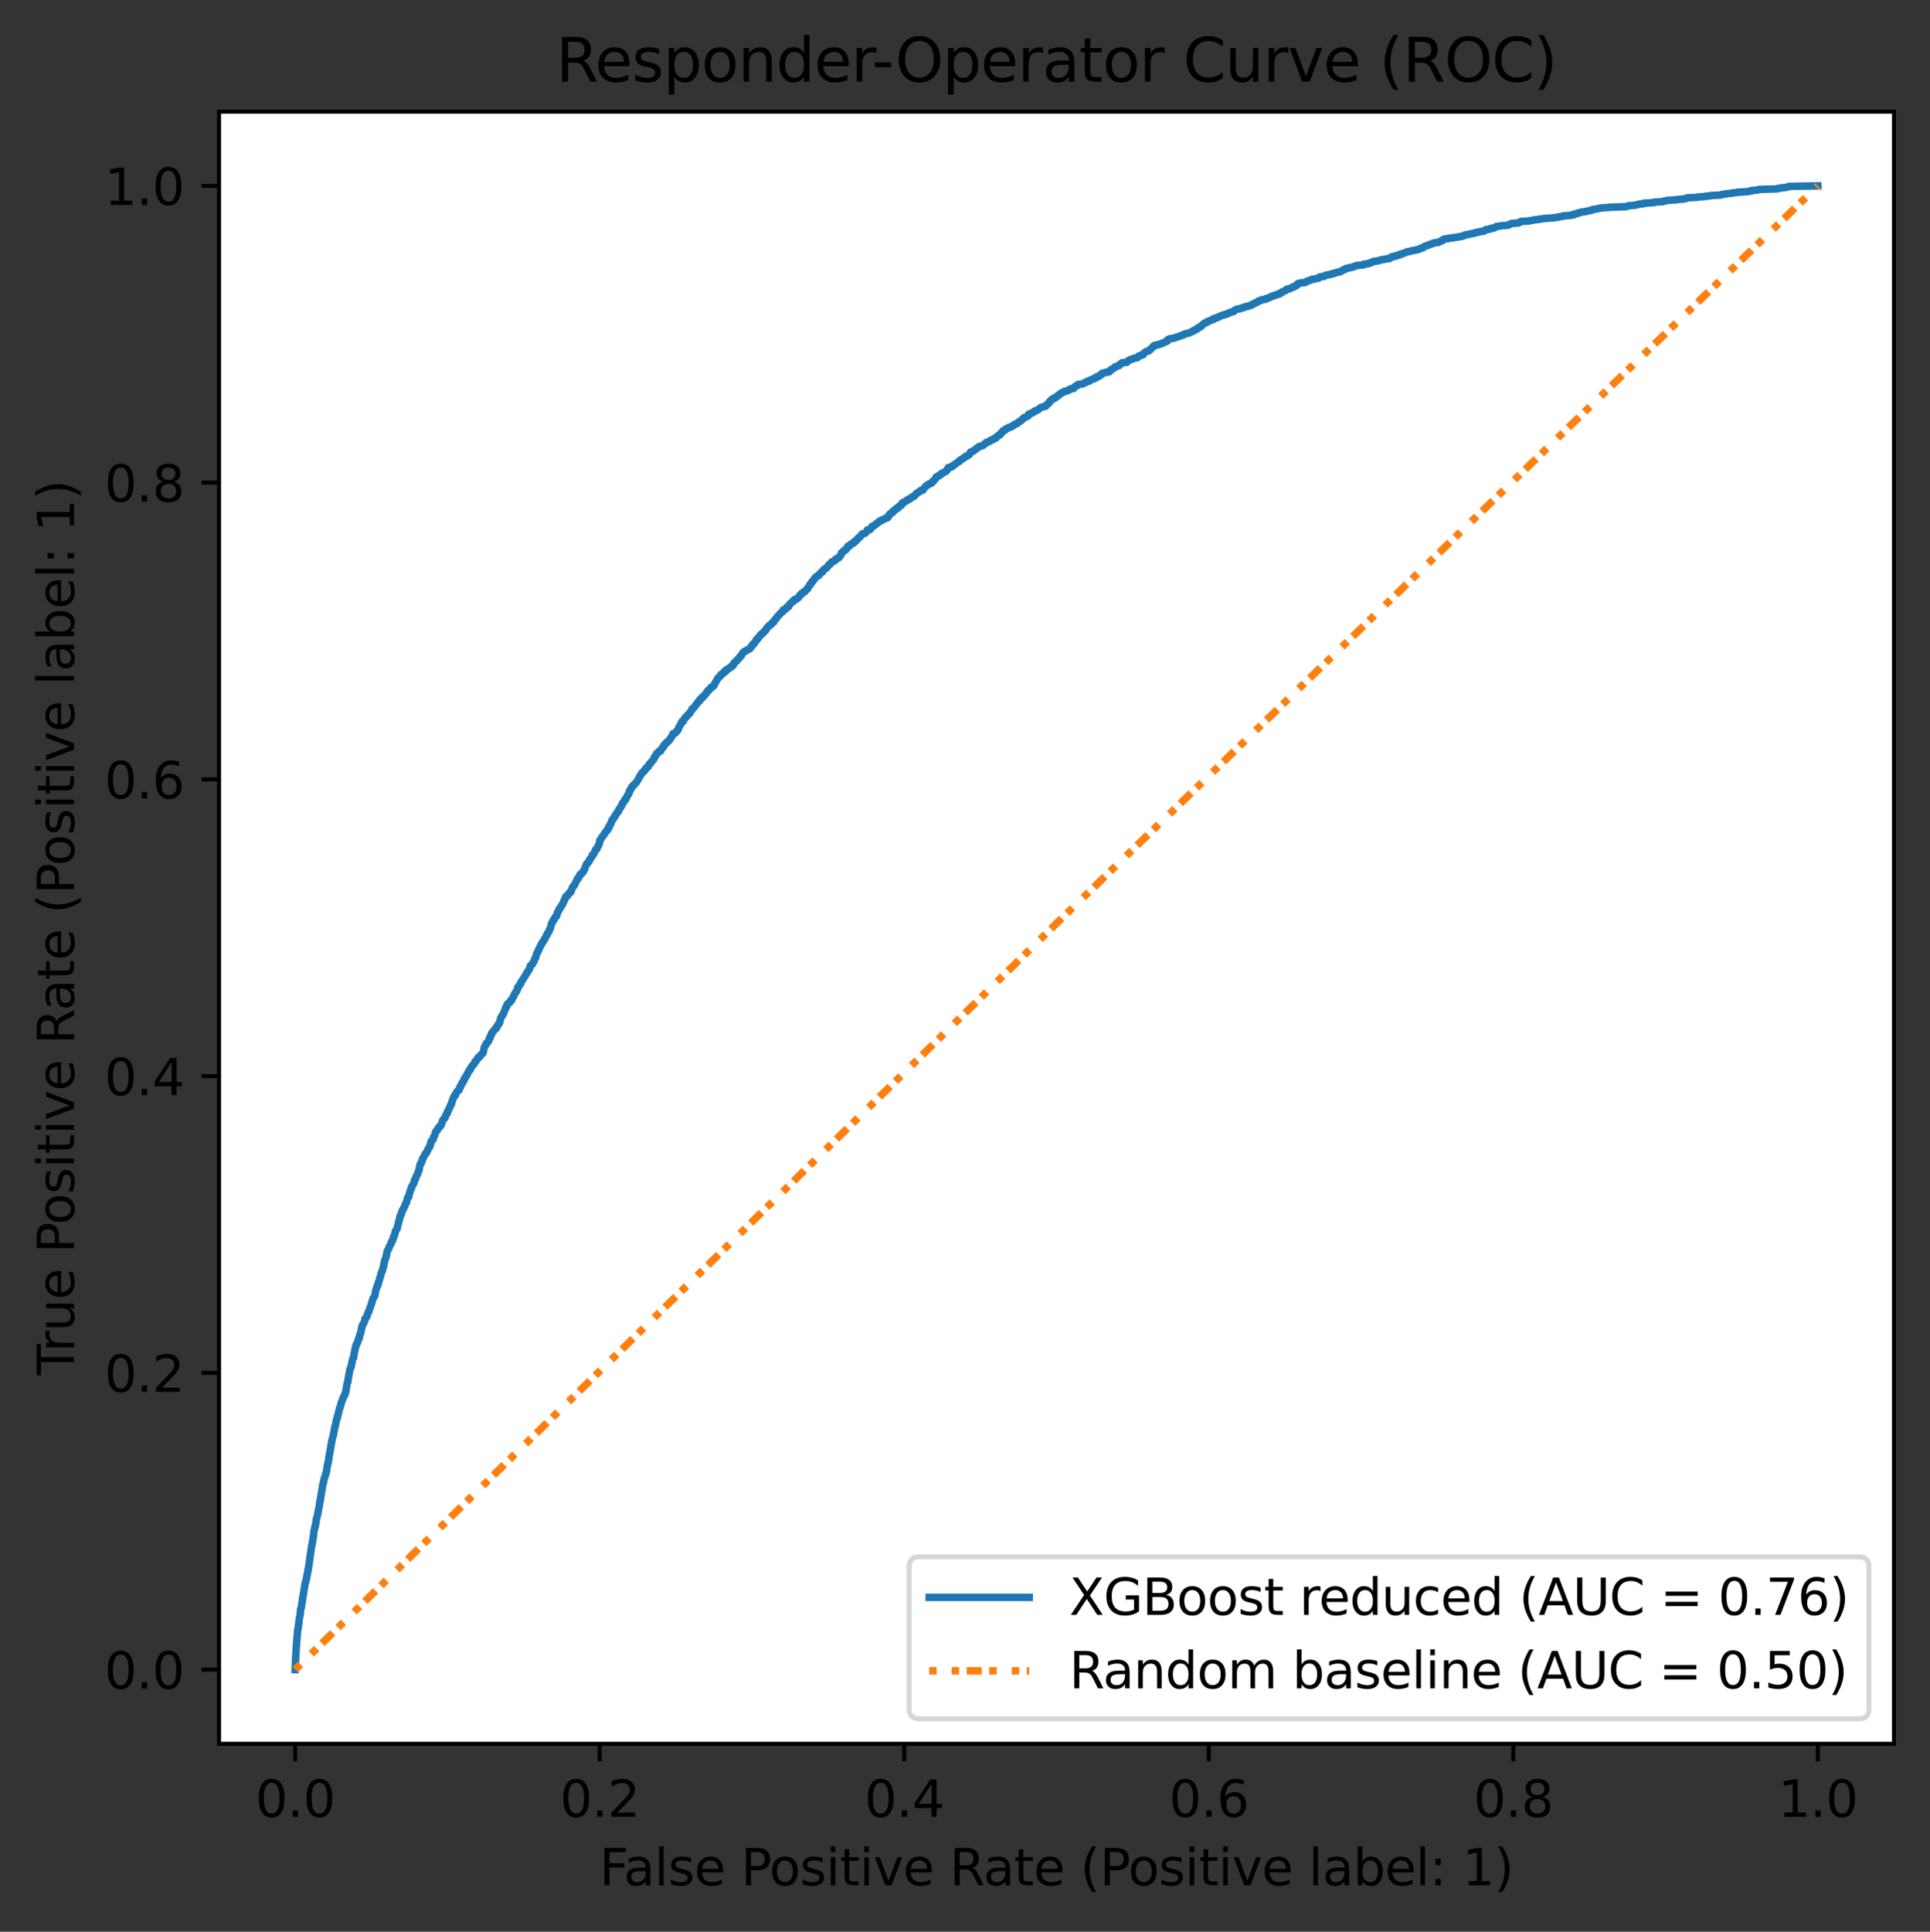 <?xml version="1.0" encoding="utf-8" standalone="no"?>
<!DOCTYPE svg PUBLIC "-//W3C//DTD SVG 1.1//EN"
  "http://www.w3.org/Graphics/SVG/1.1/DTD/svg11.dtd">
<svg height="386.034pt" version="1.1" viewBox="0 0 385.781 386.034" width="385.781pt" xmlns="http://www.w3.org/2000/svg" xmlns:xlink="http://www.w3.org/1999/xlink">
 <rect x="0" y="0" width="385.781" height="386.034" fill="#333333" stroke="none"/>
 <defs>
  <style type="text/css">*{stroke-linecap:butt;stroke-linejoin:round;}</style>
 </defs>
 <g id="figure_1">
  <g id="patch_1">
   <path d="M 0 386.034 
L 385.781 386.034 
L 385.781 0 
L 0 0 
z
" style="fill:none;"/>
  </g>
  <g id="axes_1">
   <g id="patch_2">
    <path d="M 43.781 348.478 
L 378.581 348.478 
L 378.581 22.318 
L 43.781 22.318 
z
" style="fill:#ffffff;"/>
   </g>
   <g id="matplotlib.axis_1">
    <g id="xtick_1">
     <g id="line2d_1">
      <defs>
       <path d="M 0 0 
L 0 3.5 
" id="m0ab781cdf6" style="stroke:#000000;stroke-width:0.8;"/>
      </defs>
      <g>
       <use style="stroke:#000000;stroke-width:0.8;" x="58.999" xlink:href="#m0ab781cdf6" y="348.478"/>
      </g>
     </g>
     <g id="text_1">
      <!-- 0.0 -->
      <g transform="translate(51.048 363.077)scale(0.1 -0.1)">
       <defs>
        <path d="M 2034 4250 
Q 1547 4250 1301 3770 
Q 1056 3291 1056 2328 
Q 1056 1369 1301 889 
Q 1547 409 2034 409 
Q 2525 409 2770 889 
Q 3016 1369 3016 2328 
Q 3016 3291 2770 3770 
Q 2525 4250 2034 4250 
z
M 2034 4750 
Q 2819 4750 3233 4129 
Q 3647 3509 3647 2328 
Q 3647 1150 3233 529 
Q 2819 -91 2034 -91 
Q 1250 -91 836 529 
Q 422 1150 422 2328 
Q 422 3509 836 4129 
Q 1250 4750 2034 4750 
z
" id="DejaVuSans-30" transform="scale(0.016)"/>
        <path d="M 684 794 
L 1344 794 
L 1344 0 
L 684 0 
L 684 794 
z
" id="DejaVuSans-2e" transform="scale(0.016)"/>
       </defs>
       <use xlink:href="#DejaVuSans-30"/>
       <use x="63.623" xlink:href="#DejaVuSans-2e"/>
       <use x="95.41" xlink:href="#DejaVuSans-30"/>
      </g>
     </g>
    </g>
    <g id="xtick_2">
     <g id="line2d_2">
      <g>
       <use style="stroke:#000000;stroke-width:0.8;" x="119.872" xlink:href="#m0ab781cdf6" y="348.478"/>
      </g>
     </g>
     <g id="text_2">
      <!-- 0.2 -->
      <g transform="translate(111.921 363.077)scale(0.1 -0.1)">
       <defs>
        <path d="M 1228 531 
L 3431 531 
L 3431 0 
L 469 0 
L 469 531 
Q 828 903 1448 1529 
Q 2069 2156 2228 2338 
Q 2531 2678 2651 2914 
Q 2772 3150 2772 3378 
Q 2772 3750 2511 3984 
Q 2250 4219 1831 4219 
Q 1534 4219 1204 4116 
Q 875 4013 500 3803 
L 500 4441 
Q 881 4594 1212 4672 
Q 1544 4750 1819 4750 
Q 2544 4750 2975 4387 
Q 3406 4025 3406 3419 
Q 3406 3131 3298 2873 
Q 3191 2616 2906 2266 
Q 2828 2175 2409 1742 
Q 1991 1309 1228 531 
z
" id="DejaVuSans-32" transform="scale(0.016)"/>
       </defs>
       <use xlink:href="#DejaVuSans-30"/>
       <use x="63.623" xlink:href="#DejaVuSans-2e"/>
       <use x="95.41" xlink:href="#DejaVuSans-32"/>
      </g>
     </g>
    </g>
    <g id="xtick_3">
     <g id="line2d_3">
      <g>
       <use style="stroke:#000000;stroke-width:0.8;" x="180.745" xlink:href="#m0ab781cdf6" y="348.478"/>
      </g>
     </g>
     <g id="text_3">
      <!-- 0.4 -->
      <g transform="translate(172.793 363.077)scale(0.1 -0.1)">
       <defs>
        <path d="M 2419 4116 
L 825 1625 
L 2419 1625 
L 2419 4116 
z
M 2253 4666 
L 3047 4666 
L 3047 1625 
L 3713 1625 
L 3713 1100 
L 3047 1100 
L 3047 0 
L 2419 0 
L 2419 1100 
L 313 1100 
L 313 1709 
L 2253 4666 
z
" id="DejaVuSans-34" transform="scale(0.016)"/>
       </defs>
       <use xlink:href="#DejaVuSans-30"/>
       <use x="63.623" xlink:href="#DejaVuSans-2e"/>
       <use x="95.41" xlink:href="#DejaVuSans-34"/>
      </g>
     </g>
    </g>
    <g id="xtick_4">
     <g id="line2d_4">
      <g>
       <use style="stroke:#000000;stroke-width:0.8;" x="241.618" xlink:href="#m0ab781cdf6" y="348.478"/>
      </g>
     </g>
     <g id="text_4">
      <!-- 0.6 -->
      <g transform="translate(233.666 363.077)scale(0.1 -0.1)">
       <defs>
        <path d="M 2113 2584 
Q 1688 2584 1439 2293 
Q 1191 2003 1191 1497 
Q 1191 994 1439 701 
Q 1688 409 2113 409 
Q 2538 409 2786 701 
Q 3034 994 3034 1497 
Q 3034 2003 2786 2293 
Q 2538 2584 2113 2584 
z
M 3366 4563 
L 3366 3988 
Q 3128 4100 2886 4159 
Q 2644 4219 2406 4219 
Q 1781 4219 1451 3797 
Q 1122 3375 1075 2522 
Q 1259 2794 1537 2939 
Q 1816 3084 2150 3084 
Q 2853 3084 3261 2657 
Q 3669 2231 3669 1497 
Q 3669 778 3244 343 
Q 2819 -91 2113 -91 
Q 1303 -91 875 529 
Q 447 1150 447 2328 
Q 447 3434 972 4092 
Q 1497 4750 2381 4750 
Q 2619 4750 2861 4703 
Q 3103 4656 3366 4563 
z
" id="DejaVuSans-36" transform="scale(0.016)"/>
       </defs>
       <use xlink:href="#DejaVuSans-30"/>
       <use x="63.623" xlink:href="#DejaVuSans-2e"/>
       <use x="95.41" xlink:href="#DejaVuSans-36"/>
      </g>
     </g>
    </g>
    <g id="xtick_5">
     <g id="line2d_5">
      <g>
       <use style="stroke:#000000;stroke-width:0.8;" x="302.49" xlink:href="#m0ab781cdf6" y="348.478"/>
      </g>
     </g>
     <g id="text_5">
      <!-- 0.8 -->
      <g transform="translate(294.539 363.077)scale(0.1 -0.1)">
       <defs>
        <path d="M 2034 2216 
Q 1584 2216 1326 1975 
Q 1069 1734 1069 1313 
Q 1069 891 1326 650 
Q 1584 409 2034 409 
Q 2484 409 2743 651 
Q 3003 894 3003 1313 
Q 3003 1734 2745 1975 
Q 2488 2216 2034 2216 
z
M 1403 2484 
Q 997 2584 770 2862 
Q 544 3141 544 3541 
Q 544 4100 942 4425 
Q 1341 4750 2034 4750 
Q 2731 4750 3128 4425 
Q 3525 4100 3525 3541 
Q 3525 3141 3298 2862 
Q 3072 2584 2669 2484 
Q 3125 2378 3379 2068 
Q 3634 1759 3634 1313 
Q 3634 634 3220 271 
Q 2806 -91 2034 -91 
Q 1263 -91 848 271 
Q 434 634 434 1313 
Q 434 1759 690 2068 
Q 947 2378 1403 2484 
z
M 1172 3481 
Q 1172 3119 1398 2916 
Q 1625 2713 2034 2713 
Q 2441 2713 2670 2916 
Q 2900 3119 2900 3481 
Q 2900 3844 2670 4047 
Q 2441 4250 2034 4250 
Q 1625 4250 1398 4047 
Q 1172 3844 1172 3481 
z
" id="DejaVuSans-38" transform="scale(0.016)"/>
       </defs>
       <use xlink:href="#DejaVuSans-30"/>
       <use x="63.623" xlink:href="#DejaVuSans-2e"/>
       <use x="95.41" xlink:href="#DejaVuSans-38"/>
      </g>
     </g>
    </g>
    <g id="xtick_6">
     <g id="line2d_6">
      <g>
       <use style="stroke:#000000;stroke-width:0.8;" x="363.363" xlink:href="#m0ab781cdf6" y="348.478"/>
      </g>
     </g>
     <g id="text_6">
      <!-- 1.0 -->
      <g transform="translate(355.412 363.077)scale(0.1 -0.1)">
       <defs>
        <path d="M 794 531 
L 1825 531 
L 1825 4091 
L 703 3866 
L 703 4441 
L 1819 4666 
L 2450 4666 
L 2450 531 
L 3481 531 
L 3481 0 
L 794 0 
L 794 531 
z
" id="DejaVuSans-31" transform="scale(0.016)"/>
       </defs>
       <use xlink:href="#DejaVuSans-31"/>
       <use x="63.623" xlink:href="#DejaVuSans-2e"/>
       <use x="95.41" xlink:href="#DejaVuSans-30"/>
      </g>
     </g>
    </g>
    <g id="text_7">
     <!-- False Positive Rate (Positive label: 1) -->
     <g transform="translate(119.816 376.755)scale(0.1 -0.1)">
      <defs>
       <path d="M 628 4666 
L 3309 4666 
L 3309 4134 
L 1259 4134 
L 1259 2759 
L 3109 2759 
L 3109 2228 
L 1259 2228 
L 1259 0 
L 628 0 
L 628 4666 
z
" id="DejaVuSans-46" transform="scale(0.016)"/>
       <path d="M 2194 1759 
Q 1497 1759 1228 1600 
Q 959 1441 959 1056 
Q 959 750 1161 570 
Q 1363 391 1709 391 
Q 2188 391 2477 730 
Q 2766 1069 2766 1631 
L 2766 1759 
L 2194 1759 
z
M 3341 1997 
L 3341 0 
L 2766 0 
L 2766 531 
Q 2569 213 2275 61 
Q 1981 -91 1556 -91 
Q 1019 -91 701 211 
Q 384 513 384 1019 
Q 384 1609 779 1909 
Q 1175 2209 1959 2209 
L 2766 2209 
L 2766 2266 
Q 2766 2663 2505 2880 
Q 2244 3097 1772 3097 
Q 1472 3097 1187 3025 
Q 903 2953 641 2809 
L 641 3341 
Q 956 3463 1253 3523 
Q 1550 3584 1831 3584 
Q 2591 3584 2966 3190 
Q 3341 2797 3341 1997 
z
" id="DejaVuSans-61" transform="scale(0.016)"/>
       <path d="M 603 4863 
L 1178 4863 
L 1178 0 
L 603 0 
L 603 4863 
z
" id="DejaVuSans-6c" transform="scale(0.016)"/>
       <path d="M 2834 3397 
L 2834 2853 
Q 2591 2978 2328 3040 
Q 2066 3103 1784 3103 
Q 1356 3103 1142 2972 
Q 928 2841 928 2578 
Q 928 2378 1081 2264 
Q 1234 2150 1697 2047 
L 1894 2003 
Q 2506 1872 2764 1633 
Q 3022 1394 3022 966 
Q 3022 478 2636 193 
Q 2250 -91 1575 -91 
Q 1294 -91 989 -36 
Q 684 19 347 128 
L 347 722 
Q 666 556 975 473 
Q 1284 391 1588 391 
Q 1994 391 2212 530 
Q 2431 669 2431 922 
Q 2431 1156 2273 1281 
Q 2116 1406 1581 1522 
L 1381 1569 
Q 847 1681 609 1914 
Q 372 2147 372 2553 
Q 372 3047 722 3315 
Q 1072 3584 1716 3584 
Q 2034 3584 2315 3537 
Q 2597 3491 2834 3397 
z
" id="DejaVuSans-73" transform="scale(0.016)"/>
       <path d="M 3597 1894 
L 3597 1613 
L 953 1613 
Q 991 1019 1311 708 
Q 1631 397 2203 397 
Q 2534 397 2845 478 
Q 3156 559 3463 722 
L 3463 178 
Q 3153 47 2828 -22 
Q 2503 -91 2169 -91 
Q 1331 -91 842 396 
Q 353 884 353 1716 
Q 353 2575 817 3079 
Q 1281 3584 2069 3584 
Q 2775 3584 3186 3129 
Q 3597 2675 3597 1894 
z
M 3022 2063 
Q 3016 2534 2758 2815 
Q 2500 3097 2075 3097 
Q 1594 3097 1305 2825 
Q 1016 2553 972 2059 
L 3022 2063 
z
" id="DejaVuSans-65" transform="scale(0.016)"/>
       <path id="DejaVuSans-20" transform="scale(0.016)"/>
       <path d="M 1259 4147 
L 1259 2394 
L 2053 2394 
Q 2494 2394 2734 2622 
Q 2975 2850 2975 3272 
Q 2975 3691 2734 3919 
Q 2494 4147 2053 4147 
L 1259 4147 
z
M 628 4666 
L 2053 4666 
Q 2838 4666 3239 4311 
Q 3641 3956 3641 3272 
Q 3641 2581 3239 2228 
Q 2838 1875 2053 1875 
L 1259 1875 
L 1259 0 
L 628 0 
L 628 4666 
z
" id="DejaVuSans-50" transform="scale(0.016)"/>
       <path d="M 1959 3097 
Q 1497 3097 1228 2736 
Q 959 2375 959 1747 
Q 959 1119 1226 758 
Q 1494 397 1959 397 
Q 2419 397 2687 759 
Q 2956 1122 2956 1747 
Q 2956 2369 2687 2733 
Q 2419 3097 1959 3097 
z
M 1959 3584 
Q 2709 3584 3137 3096 
Q 3566 2609 3566 1747 
Q 3566 888 3137 398 
Q 2709 -91 1959 -91 
Q 1206 -91 779 398 
Q 353 888 353 1747 
Q 353 2609 779 3096 
Q 1206 3584 1959 3584 
z
" id="DejaVuSans-6f" transform="scale(0.016)"/>
       <path d="M 603 3500 
L 1178 3500 
L 1178 0 
L 603 0 
L 603 3500 
z
M 603 4863 
L 1178 4863 
L 1178 4134 
L 603 4134 
L 603 4863 
z
" id="DejaVuSans-69" transform="scale(0.016)"/>
       <path d="M 1172 4494 
L 1172 3500 
L 2356 3500 
L 2356 3053 
L 1172 3053 
L 1172 1153 
Q 1172 725 1289 603 
Q 1406 481 1766 481 
L 2356 481 
L 2356 0 
L 1766 0 
Q 1100 0 847 248 
Q 594 497 594 1153 
L 594 3053 
L 172 3053 
L 172 3500 
L 594 3500 
L 594 4494 
L 1172 4494 
z
" id="DejaVuSans-74" transform="scale(0.016)"/>
       <path d="M 191 3500 
L 800 3500 
L 1894 563 
L 2988 3500 
L 3597 3500 
L 2284 0 
L 1503 0 
L 191 3500 
z
" id="DejaVuSans-76" transform="scale(0.016)"/>
       <path d="M 2841 2188 
Q 3044 2119 3236 1894 
Q 3428 1669 3622 1275 
L 4263 0 
L 3584 0 
L 2988 1197 
Q 2756 1666 2539 1819 
Q 2322 1972 1947 1972 
L 1259 1972 
L 1259 0 
L 628 0 
L 628 4666 
L 2053 4666 
Q 2853 4666 3247 4331 
Q 3641 3997 3641 3322 
Q 3641 2881 3436 2590 
Q 3231 2300 2841 2188 
z
M 1259 4147 
L 1259 2491 
L 2053 2491 
Q 2509 2491 2742 2702 
Q 2975 2913 2975 3322 
Q 2975 3731 2742 3939 
Q 2509 4147 2053 4147 
L 1259 4147 
z
" id="DejaVuSans-52" transform="scale(0.016)"/>
       <path d="M 1984 4856 
Q 1566 4138 1362 3434 
Q 1159 2731 1159 2009 
Q 1159 1288 1364 580 
Q 1569 -128 1984 -844 
L 1484 -844 
Q 1016 -109 783 600 
Q 550 1309 550 2009 
Q 550 2706 781 3412 
Q 1013 4119 1484 4856 
L 1984 4856 
z
" id="DejaVuSans-28" transform="scale(0.016)"/>
       <path d="M 3116 1747 
Q 3116 2381 2855 2742 
Q 2594 3103 2138 3103 
Q 1681 3103 1420 2742 
Q 1159 2381 1159 1747 
Q 1159 1113 1420 752 
Q 1681 391 2138 391 
Q 2594 391 2855 752 
Q 3116 1113 3116 1747 
z
M 1159 2969 
Q 1341 3281 1617 3432 
Q 1894 3584 2278 3584 
Q 2916 3584 3314 3078 
Q 3713 2572 3713 1747 
Q 3713 922 3314 415 
Q 2916 -91 2278 -91 
Q 1894 -91 1617 61 
Q 1341 213 1159 525 
L 1159 0 
L 581 0 
L 581 4863 
L 1159 4863 
L 1159 2969 
z
" id="DejaVuSans-62" transform="scale(0.016)"/>
       <path d="M 750 794 
L 1409 794 
L 1409 0 
L 750 0 
L 750 794 
z
M 750 3309 
L 1409 3309 
L 1409 2516 
L 750 2516 
L 750 3309 
z
" id="DejaVuSans-3a" transform="scale(0.016)"/>
       <path d="M 513 4856 
L 1013 4856 
Q 1481 4119 1714 3412 
Q 1947 2706 1947 2009 
Q 1947 1309 1714 600 
Q 1481 -109 1013 -844 
L 513 -844 
Q 928 -128 1133 580 
Q 1338 1288 1338 2009 
Q 1338 2731 1133 3434 
Q 928 4138 513 4856 
z
" id="DejaVuSans-29" transform="scale(0.016)"/>
      </defs>
      <use xlink:href="#DejaVuSans-46"/>
      <use x="48.395" xlink:href="#DejaVuSans-61"/>
      <use x="109.674" xlink:href="#DejaVuSans-6c"/>
      <use x="137.457" xlink:href="#DejaVuSans-73"/>
      <use x="189.557" xlink:href="#DejaVuSans-65"/>
      <use x="251.08" xlink:href="#DejaVuSans-20"/>
      <use x="282.867" xlink:href="#DejaVuSans-50"/>
      <use x="339.545" xlink:href="#DejaVuSans-6f"/>
      <use x="400.727" xlink:href="#DejaVuSans-73"/>
      <use x="452.826" xlink:href="#DejaVuSans-69"/>
      <use x="480.609" xlink:href="#DejaVuSans-74"/>
      <use x="519.818" xlink:href="#DejaVuSans-69"/>
      <use x="547.602" xlink:href="#DejaVuSans-76"/>
      <use x="606.781" xlink:href="#DejaVuSans-65"/>
      <use x="668.305" xlink:href="#DejaVuSans-20"/>
      <use x="700.092" xlink:href="#DejaVuSans-52"/>
      <use x="767.324" xlink:href="#DejaVuSans-61"/>
      <use x="828.604" xlink:href="#DejaVuSans-74"/>
      <use x="867.812" xlink:href="#DejaVuSans-65"/>
      <use x="929.336" xlink:href="#DejaVuSans-20"/>
      <use x="961.123" xlink:href="#DejaVuSans-28"/>
      <use x="1000.137" xlink:href="#DejaVuSans-50"/>
      <use x="1056.814" xlink:href="#DejaVuSans-6f"/>
      <use x="1117.996" xlink:href="#DejaVuSans-73"/>
      <use x="1170.096" xlink:href="#DejaVuSans-69"/>
      <use x="1197.879" xlink:href="#DejaVuSans-74"/>
      <use x="1237.088" xlink:href="#DejaVuSans-69"/>
      <use x="1264.871" xlink:href="#DejaVuSans-76"/>
      <use x="1324.051" xlink:href="#DejaVuSans-65"/>
      <use x="1385.574" xlink:href="#DejaVuSans-20"/>
      <use x="1417.361" xlink:href="#DejaVuSans-6c"/>
      <use x="1445.145" xlink:href="#DejaVuSans-61"/>
      <use x="1506.424" xlink:href="#DejaVuSans-62"/>
      <use x="1569.9" xlink:href="#DejaVuSans-65"/>
      <use x="1631.424" xlink:href="#DejaVuSans-6c"/>
      <use x="1659.207" xlink:href="#DejaVuSans-3a"/>
      <use x="1692.898" xlink:href="#DejaVuSans-20"/>
      <use x="1724.686" xlink:href="#DejaVuSans-31"/>
      <use x="1788.309" xlink:href="#DejaVuSans-29"/>
     </g>
    </g>
   </g>
   <g id="matplotlib.axis_2">
    <g id="ytick_1">
     <g id="line2d_7">
      <defs>
       <path d="M 0 0 
L -3.5 0 
" id="m9b2f1e5ce8" style="stroke:#000000;stroke-width:0.8;"/>
      </defs>
      <g>
       <use style="stroke:#000000;stroke-width:0.8;" x="43.781" xlink:href="#m9b2f1e5ce8" y="333.653"/>
      </g>
     </g>
     <g id="text_8">
      <!-- 0.0 -->
      <g transform="translate(20.878 337.452)scale(0.1 -0.1)">
       <use xlink:href="#DejaVuSans-30"/>
       <use x="63.623" xlink:href="#DejaVuSans-2e"/>
       <use x="95.41" xlink:href="#DejaVuSans-30"/>
      </g>
     </g>
    </g>
    <g id="ytick_2">
     <g id="line2d_8">
      <g>
       <use style="stroke:#000000;stroke-width:0.8;" x="43.781" xlink:href="#m9b2f1e5ce8" y="274.351"/>
      </g>
     </g>
     <g id="text_9">
      <!-- 0.2 -->
      <g transform="translate(20.878 278.15)scale(0.1 -0.1)">
       <use xlink:href="#DejaVuSans-30"/>
       <use x="63.623" xlink:href="#DejaVuSans-2e"/>
       <use x="95.41" xlink:href="#DejaVuSans-32"/>
      </g>
     </g>
    </g>
    <g id="ytick_3">
     <g id="line2d_9">
      <g>
       <use style="stroke:#000000;stroke-width:0.8;" x="43.781" xlink:href="#m9b2f1e5ce8" y="215.049"/>
      </g>
     </g>
     <g id="text_10">
      <!-- 0.4 -->
      <g transform="translate(20.878 218.848)scale(0.1 -0.1)">
       <use xlink:href="#DejaVuSans-30"/>
       <use x="63.623" xlink:href="#DejaVuSans-2e"/>
       <use x="95.41" xlink:href="#DejaVuSans-34"/>
      </g>
     </g>
    </g>
    <g id="ytick_4">
     <g id="line2d_10">
      <g>
       <use style="stroke:#000000;stroke-width:0.8;" x="43.781" xlink:href="#m9b2f1e5ce8" y="155.747"/>
      </g>
     </g>
     <g id="text_11">
      <!-- 0.6 -->
      <g transform="translate(20.878 159.546)scale(0.1 -0.1)">
       <use xlink:href="#DejaVuSans-30"/>
       <use x="63.623" xlink:href="#DejaVuSans-2e"/>
       <use x="95.41" xlink:href="#DejaVuSans-36"/>
      </g>
     </g>
    </g>
    <g id="ytick_5">
     <g id="line2d_11">
      <g>
       <use style="stroke:#000000;stroke-width:0.8;" x="43.781" xlink:href="#m9b2f1e5ce8" y="96.445"/>
      </g>
     </g>
     <g id="text_12">
      <!-- 0.8 -->
      <g transform="translate(20.878 100.245)scale(0.1 -0.1)">
       <use xlink:href="#DejaVuSans-30"/>
       <use x="63.623" xlink:href="#DejaVuSans-2e"/>
       <use x="95.41" xlink:href="#DejaVuSans-38"/>
      </g>
     </g>
    </g>
    <g id="ytick_6">
     <g id="line2d_12">
      <g>
       <use style="stroke:#000000;stroke-width:0.8;" x="43.781" xlink:href="#m9b2f1e5ce8" y="37.144"/>
      </g>
     </g>
     <g id="text_13">
      <!-- 1.0 -->
      <g transform="translate(20.878 40.943)scale(0.1 -0.1)">
       <use xlink:href="#DejaVuSans-31"/>
       <use x="63.623" xlink:href="#DejaVuSans-2e"/>
       <use x="95.41" xlink:href="#DejaVuSans-30"/>
      </g>
     </g>
    </g>
    <g id="text_14">
     <!-- True Positive Rate (Positive label: 1) -->
     <g transform="translate(14.798 274.827)rotate(-90)scale(0.1 -0.1)">
      <defs>
       <path d="M -19 4666 
L 3928 4666 
L 3928 4134 
L 2272 4134 
L 2272 0 
L 1638 0 
L 1638 4134 
L -19 4134 
L -19 4666 
z
" id="DejaVuSans-54" transform="scale(0.016)"/>
       <path d="M 2631 2963 
Q 2534 3019 2420 3045 
Q 2306 3072 2169 3072 
Q 1681 3072 1420 2755 
Q 1159 2438 1159 1844 
L 1159 0 
L 581 0 
L 581 3500 
L 1159 3500 
L 1159 2956 
Q 1341 3275 1631 3429 
Q 1922 3584 2338 3584 
Q 2397 3584 2469 3576 
Q 2541 3569 2628 3553 
L 2631 2963 
z
" id="DejaVuSans-72" transform="scale(0.016)"/>
       <path d="M 544 1381 
L 544 3500 
L 1119 3500 
L 1119 1403 
Q 1119 906 1312 657 
Q 1506 409 1894 409 
Q 2359 409 2629 706 
Q 2900 1003 2900 1516 
L 2900 3500 
L 3475 3500 
L 3475 0 
L 2900 0 
L 2900 538 
Q 2691 219 2414 64 
Q 2138 -91 1772 -91 
Q 1169 -91 856 284 
Q 544 659 544 1381 
z
M 1991 3584 
L 1991 3584 
z
" id="DejaVuSans-75" transform="scale(0.016)"/>
      </defs>
      <use xlink:href="#DejaVuSans-54"/>
      <use x="46.334" xlink:href="#DejaVuSans-72"/>
      <use x="87.447" xlink:href="#DejaVuSans-75"/>
      <use x="150.826" xlink:href="#DejaVuSans-65"/>
      <use x="212.35" xlink:href="#DejaVuSans-20"/>
      <use x="244.137" xlink:href="#DejaVuSans-50"/>
      <use x="300.814" xlink:href="#DejaVuSans-6f"/>
      <use x="361.996" xlink:href="#DejaVuSans-73"/>
      <use x="414.096" xlink:href="#DejaVuSans-69"/>
      <use x="441.879" xlink:href="#DejaVuSans-74"/>
      <use x="481.088" xlink:href="#DejaVuSans-69"/>
      <use x="508.871" xlink:href="#DejaVuSans-76"/>
      <use x="568.051" xlink:href="#DejaVuSans-65"/>
      <use x="629.574" xlink:href="#DejaVuSans-20"/>
      <use x="661.361" xlink:href="#DejaVuSans-52"/>
      <use x="728.594" xlink:href="#DejaVuSans-61"/>
      <use x="789.873" xlink:href="#DejaVuSans-74"/>
      <use x="829.082" xlink:href="#DejaVuSans-65"/>
      <use x="890.605" xlink:href="#DejaVuSans-20"/>
      <use x="922.393" xlink:href="#DejaVuSans-28"/>
      <use x="961.406" xlink:href="#DejaVuSans-50"/>
      <use x="1018.084" xlink:href="#DejaVuSans-6f"/>
      <use x="1079.266" xlink:href="#DejaVuSans-73"/>
      <use x="1131.365" xlink:href="#DejaVuSans-69"/>
      <use x="1159.148" xlink:href="#DejaVuSans-74"/>
      <use x="1198.357" xlink:href="#DejaVuSans-69"/>
      <use x="1226.141" xlink:href="#DejaVuSans-76"/>
      <use x="1285.32" xlink:href="#DejaVuSans-65"/>
      <use x="1346.844" xlink:href="#DejaVuSans-20"/>
      <use x="1378.631" xlink:href="#DejaVuSans-6c"/>
      <use x="1406.414" xlink:href="#DejaVuSans-61"/>
      <use x="1467.693" xlink:href="#DejaVuSans-62"/>
      <use x="1531.17" xlink:href="#DejaVuSans-65"/>
      <use x="1592.693" xlink:href="#DejaVuSans-6c"/>
      <use x="1620.477" xlink:href="#DejaVuSans-3a"/>
      <use x="1654.168" xlink:href="#DejaVuSans-20"/>
      <use x="1685.955" xlink:href="#DejaVuSans-31"/>
      <use x="1749.578" xlink:href="#DejaVuSans-29"/>
     </g>
    </g>
   </g>
   <g id="line2d_13">
    <path clip-path="url(#p6d2c51ba5b)" d="M 58.999 333.653 
L 59.102 331.113 
L 59.118 331.011 
L 59.221 329.03 
L 59.248 328.928 
L 59.35 327.354 
L 59.366 327.354 
L 59.474 326.033 
L 59.485 325.982 
L 59.555 325.373 
L 59.599 325.373 
L 59.69 324.56 
L 59.728 324.458 
L 59.836 323.341 
L 59.869 323.239 
L 59.976 322.782 
L 59.993 322.731 
L 60.09 321.613 
L 60.117 321.512 
L 60.182 321.309 
L 60.246 321.207 
L 60.349 320.293 
L 60.398 320.242 
L 60.505 319.226 
L 60.554 319.175 
L 60.554 319.124 
L 60.851 317.245 
L 60.959 316.483 
L 61.007 316.432 
L 61.105 316.076 
L 61.132 316.076 
L 61.234 315.518 
L 61.272 315.467 
L 61.375 314.705 
L 61.445 314.603 
L 61.536 313.791 
L 61.607 313.74 
L 61.607 313.689 
L 61.704 312.978 
L 61.736 312.876 
L 61.839 312.063 
L 61.871 311.962 
L 61.963 311.098 
L 61.979 311.098 
L 62.314 308.812 
L 62.352 308.762 
L 62.46 308.05 
L 62.514 307.949 
L 62.616 307.085 
L 62.648 306.984 
L 62.756 305.917 
L 62.81 305.815 
L 62.918 305.206 
L 62.994 305.104 
L 63.102 304.495 
L 63.145 304.393 
L 63.253 303.479 
L 63.312 303.377 
L 63.415 302.92 
L 63.426 302.92 
L 63.534 302.412 
L 63.555 302.361 
L 63.663 301.65 
L 63.706 301.548 
L 63.809 301.04 
L 63.825 300.939 
L 63.912 300.126 
L 64.003 300.024 
L 64.111 299.161 
L 64.144 299.059 
L 64.252 298.246 
L 64.273 298.196 
L 64.365 297.637 
L 64.392 297.535 
L 64.484 296.824 
L 64.527 296.722 
L 64.576 296.418 
L 64.646 296.367 
L 64.754 295.706 
L 64.77 295.605 
L 64.872 295.249 
L 64.943 295.148 
L 65.045 294.69 
L 65.11 294.589 
L 65.207 294.233 
L 65.256 294.132 
L 65.353 293.268 
L 65.369 293.268 
L 65.477 292.659 
L 65.52 292.608 
L 65.623 292.049 
L 65.661 291.947 
L 65.768 291.033 
L 65.79 290.931 
L 65.887 290.373 
L 65.936 290.322 
L 66.038 289.509 
L 66.092 289.458 
L 66.179 288.645 
L 66.222 288.595 
L 66.33 287.883 
L 66.351 287.833 
L 66.459 287.376 
L 66.497 287.274 
L 66.594 286.817 
L 66.665 286.715 
L 66.767 286.004 
L 66.794 285.902 
L 66.88 285.394 
L 66.924 285.293 
L 67.032 284.785 
L 67.086 284.734 
L 67.194 283.972 
L 67.21 283.972 
L 67.28 283.616 
L 67.399 283.515 
L 67.458 282.956 
L 67.539 282.854 
L 67.636 282.397 
L 67.674 282.296 
L 67.782 281.788 
L 67.798 281.686 
L 67.874 281.381 
L 67.965 281.331 
L 68.073 280.873 
L 68.127 280.772 
L 68.225 280.264 
L 68.257 280.162 
L 68.359 279.959 
L 68.408 279.908 
L 68.5 279.553 
L 68.548 279.451 
L 68.635 279.197 
L 68.732 279.095 
L 68.797 278.892 
L 68.921 278.791 
L 68.996 278.384 
L 69.072 278.384 
L 69.18 277.673 
L 69.212 277.622 
L 69.32 276.759 
L 69.353 276.657 
L 69.455 276.251 
L 69.536 276.149 
L 69.628 275.286 
L 69.671 275.184 
L 69.768 274.524 
L 69.817 274.422 
L 69.925 273.711 
L 70.006 273.609 
L 70.103 273.254 
L 70.189 273.152 
L 70.292 272.441 
L 70.341 272.39 
L 70.448 271.73 
L 70.502 271.628 
L 70.605 271.374 
L 70.681 271.323 
L 70.756 270.612 
L 70.81 270.511 
L 70.886 269.952 
L 70.94 269.85 
L 71.042 269.19 
L 71.123 269.139 
L 71.204 268.682 
L 71.328 268.58 
L 71.426 268.377 
L 71.474 268.275 
L 71.55 267.92 
L 71.604 267.869 
L 71.679 267.463 
L 71.825 267.412 
L 71.928 266.701 
L 71.971 266.65 
L 72.079 266.345 
L 72.127 266.345 
L 72.23 265.634 
L 72.278 265.583 
L 72.381 264.923 
L 72.457 264.821 
L 72.559 264.72 
L 72.618 264.618 
L 72.726 264.313 
L 72.818 264.212 
L 72.921 263.805 
L 72.948 263.704 
L 72.964 263.5 
L 73.131 263.399 
L 73.218 263.246 
L 73.326 263.145 
L 73.412 262.688 
L 73.493 262.586 
L 73.579 262.23 
L 73.725 262.129 
L 73.833 261.672 
L 73.882 261.57 
L 73.973 261.265 
L 74.044 261.164 
L 74.151 260.859 
L 74.2 260.757 
L 74.308 260.3 
L 74.362 260.198 
L 74.465 259.741 
L 74.551 259.64 
L 74.637 259.335 
L 74.756 259.233 
L 74.848 259.03 
L 74.918 258.929 
L 75.026 258.268 
L 75.064 258.167 
L 75.156 257.709 
L 75.199 257.608 
L 75.307 257.201 
L 75.404 257.1 
L 75.442 256.897 
L 75.544 256.846 
L 75.641 256.236 
L 75.701 256.185 
L 75.809 255.83 
L 75.863 255.728 
L 75.922 255.373 
L 75.992 255.271 
L 76.079 254.865 
L 76.122 254.865 
L 76.187 254.407 
L 76.214 254.407 
L 76.251 254.306 
L 76.348 254.103 
L 76.419 254.001 
L 76.505 253.544 
L 76.57 253.442 
L 76.667 253.087 
L 76.689 253.036 
L 76.764 252.376 
L 76.84 252.274 
L 76.937 251.715 
L 76.991 251.614 
L 77.061 251.461 
L 77.137 251.36 
L 77.218 250.801 
L 77.277 250.699 
L 77.374 250.09 
L 77.482 249.988 
L 77.52 249.785 
L 77.617 249.683 
L 77.628 249.582 
L 77.736 249.48 
L 77.833 249.023 
L 77.946 248.921 
L 78.016 248.769 
L 78.07 248.718 
L 78.178 248.464 
L 78.216 248.362 
L 78.281 248.058 
L 78.448 247.956 
L 78.545 247.601 
L 78.583 247.499 
L 78.643 247.194 
L 78.788 247.093 
L 78.864 246.686 
L 78.918 246.585 
L 79.026 246.077 
L 79.128 245.975 
L 79.145 245.823 
L 79.258 245.721 
L 79.323 245.518 
L 79.355 245.518 
L 79.404 245.467 
L 79.512 244.857 
L 79.576 244.756 
L 79.684 244.146 
L 79.717 244.045 
L 79.814 243.791 
L 79.857 243.689 
L 79.965 243.029 
L 80.057 242.927 
L 80.089 242.775 
L 80.203 242.724 
L 80.305 242.216 
L 80.348 242.165 
L 80.402 241.911 
L 80.532 241.81 
L 80.629 241.505 
L 80.715 241.403 
L 80.791 241.251 
L 80.877 241.149 
L 80.937 240.844 
L 81.012 240.743 
L 81.12 240.438 
L 81.25 240.336 
L 81.358 239.828 
L 81.379 239.727 
L 81.466 239.371 
L 81.568 239.27 
L 81.568 239.219 
L 81.714 239.168 
L 81.8 238.609 
L 81.86 238.508 
L 81.952 238.101 
L 82.033 238 
L 82.13 237.593 
L 82.254 237.492 
L 82.335 237.034 
L 82.432 236.933 
L 82.529 236.73 
L 82.648 236.628 
L 82.745 236.374 
L 82.783 236.273 
L 82.831 235.917 
L 82.907 235.917 
L 82.993 235.612 
L 83.085 235.511 
L 83.182 235.104 
L 83.285 235.003 
L 83.393 234.698 
L 83.452 234.647 
L 83.56 234.291 
L 83.657 234.19 
L 83.711 233.885 
L 83.787 233.783 
L 83.884 233.123 
L 83.922 233.021 
L 83.981 232.666 
L 84.1 232.564 
L 84.192 232.31 
L 84.332 232.209 
L 84.429 231.701 
L 84.467 231.65 
L 84.521 231.396 
L 84.694 231.294 
L 84.791 230.99 
L 84.856 230.888 
L 84.931 230.736 
L 85.012 230.634 
L 85.055 230.482 
L 85.212 230.431 
L 85.314 230.228 
L 85.39 230.126 
L 85.46 229.821 
L 85.53 229.72 
L 85.628 229.618 
L 85.692 229.516 
L 85.741 229.313 
L 85.881 229.212 
L 85.957 228.907 
L 86.022 228.805 
L 86.108 228.399 
L 86.146 228.348 
L 86.173 228.094 
L 86.291 227.992 
L 86.291 227.942 
L 86.48 227.84 
L 86.588 227.637 
L 86.621 227.535 
L 86.669 227.18 
L 86.788 227.078 
L 86.88 226.875 
L 86.928 226.773 
L 87.026 226.316 
L 87.112 226.214 
L 87.193 226.011 
L 87.403 225.91 
L 87.479 225.605 
L 87.641 225.503 
L 87.744 225.199 
L 88.013 225.097 
L 88.094 224.894 
L 88.224 224.792 
L 88.305 224.335 
L 88.402 224.233 
L 88.488 223.878 
L 88.607 223.776 
L 88.677 223.624 
L 88.839 223.522 
L 88.899 223.421 
L 88.969 223.37 
L 89.055 223.014 
L 89.131 222.913 
L 89.206 222.659 
L 89.385 222.557 
L 89.476 222.049 
L 89.622 221.947 
L 89.725 221.643 
L 89.779 221.541 
L 89.881 221.236 
L 90 221.135 
L 90.092 220.779 
L 90.243 220.677 
L 90.308 220.22 
L 90.394 220.119 
L 90.48 219.712 
L 90.556 219.611 
L 90.658 219.357 
L 90.696 219.306 
L 90.804 219.001 
L 91.015 218.9 
L 91.123 218.544 
L 91.182 218.442 
L 91.279 218.239 
L 91.403 218.138 
L 91.501 217.985 
L 91.722 217.884 
L 91.781 217.68 
L 91.857 217.63 
L 91.916 217.223 
L 92.105 217.122 
L 92.202 216.766 
L 92.262 216.664 
L 92.31 216.461 
L 92.51 216.36 
L 92.607 216.106 
L 92.693 216.004 
L 92.737 215.699 
L 92.904 215.598 
L 92.98 215.293 
L 93.109 215.191 
L 93.212 214.988 
L 93.336 214.886 
L 93.433 214.531 
L 93.487 214.429 
L 93.584 214.277 
L 93.692 214.175 
L 93.8 213.871 
L 94.005 213.769 
L 94.108 213.413 
L 94.216 213.312 
L 94.318 213.058 
L 94.415 212.956 
L 94.523 212.855 
L 94.701 212.753 
L 94.793 212.55 
L 94.836 212.448 
L 94.944 212.143 
L 95.182 212.042 
L 95.29 211.788 
L 95.371 211.686 
L 95.392 211.585 
L 95.603 211.483 
L 95.662 211.229 
L 95.943 211.127 
L 96.051 210.873 
L 96.202 210.772 
L 96.31 210.619 
L 96.504 210.518 
L 96.596 210.213 
L 96.645 210.111 
L 96.742 209.451 
L 96.817 209.349 
L 96.909 209.045 
L 97.023 208.943 
L 97.125 208.791 
L 97.168 208.74 
L 97.217 208.486 
L 97.417 208.384 
L 97.519 208.181 
L 97.595 208.13 
L 97.687 207.927 
L 97.751 207.876 
L 97.816 207.47 
L 97.962 207.419 
L 98.043 207.013 
L 98.156 206.962 
L 98.264 206.505 
L 98.383 206.403 
L 98.394 206.302 
L 98.572 206.2 
L 98.653 206.048 
L 98.728 205.946 
L 98.826 205.794 
L 98.982 205.692 
L 98.987 205.59 
L 99.23 205.489 
L 99.333 205.082 
L 99.462 204.981 
L 99.57 204.727 
L 99.738 204.625 
L 99.83 204.371 
L 99.911 204.27 
L 100.013 203.66 
L 100.072 203.558 
L 100.153 203.304 
L 100.229 203.254 
L 100.332 202.949 
L 100.51 202.847 
L 100.618 202.644 
L 100.65 202.543 
L 100.742 202.187 
L 100.839 202.085 
L 100.942 201.831 
L 100.958 201.781 
L 101.055 201.425 
L 101.114 201.323 
L 101.147 201.222 
L 101.314 201.12 
L 101.39 200.663 
L 101.605 200.561 
L 101.708 200.409 
L 101.946 200.307 
L 102.016 200.003 
L 102.269 199.901 
L 102.372 199.545 
L 102.485 199.444 
L 102.572 199.241 
L 102.68 199.139 
L 102.75 198.834 
L 102.852 198.733 
L 102.944 198.479 
L 103.058 198.377 
L 103.128 198.174 
L 103.273 198.072 
L 103.333 197.92 
L 103.408 197.818 
L 103.489 197.31 
L 103.619 197.209 
L 103.716 197.006 
L 103.856 196.904 
L 103.954 196.65 
L 104.105 196.548 
L 104.197 196.142 
L 104.331 196.04 
L 104.439 195.837 
L 104.504 195.736 
L 104.601 195.634 
L 104.666 195.532 
L 104.763 195.329 
L 104.85 195.228 
L 104.904 195.075 
L 105.001 194.974 
L 105.109 194.72 
L 105.238 194.618 
L 105.346 194.364 
L 105.443 194.262 
L 105.46 194.11 
L 105.6 194.008 
L 105.703 193.856 
L 105.789 193.754 
L 105.886 193.399 
L 105.929 193.297 
L 106.037 192.942 
L 106.28 192.84 
L 106.28 192.738 
L 106.447 192.637 
L 106.528 192.434 
L 106.588 192.332 
L 106.604 192.23 
L 106.75 192.129 
L 106.831 191.723 
L 106.901 191.621 
L 106.966 191.469 
L 107.063 191.418 
L 107.171 190.91 
L 107.198 190.808 
L 107.263 190.605 
L 107.354 190.503 
L 107.414 190.351 
L 107.516 190.249 
L 107.624 189.792 
L 107.759 189.691 
L 107.856 189.386 
L 107.921 189.284 
L 108.007 189.081 
L 108.078 188.979 
L 108.121 188.827 
L 108.256 188.725 
L 108.364 188.421 
L 108.418 188.319 
L 108.472 188.217 
L 108.623 188.116 
L 108.671 187.963 
L 108.774 187.913 
L 108.871 187.608 
L 108.984 187.506 
L 109.087 187.201 
L 109.168 187.1 
L 109.254 186.846 
L 109.406 186.744 
L 109.47 186.49 
L 109.557 186.389 
L 109.638 186.185 
L 109.719 186.185 
L 109.827 185.881 
L 109.848 185.779 
L 109.945 185.576 
L 110.005 185.525 
L 110.102 185.119 
L 110.161 185.017 
L 110.258 184.458 
L 110.334 184.357 
L 110.431 184.255 
L 110.485 184.204 
L 110.55 183.95 
L 110.723 183.849 
L 110.798 183.595 
L 110.89 183.493 
L 110.966 183.239 
L 111.214 183.138 
L 111.311 182.833 
L 111.354 182.731 
L 111.451 182.274 
L 111.597 182.172 
L 111.694 181.868 
L 111.732 181.766 
L 111.786 181.614 
L 111.975 181.512 
L 112.04 181.309 
L 112.121 181.207 
L 112.202 181.004 
L 112.364 180.902 
L 112.472 180.598 
L 112.504 180.547 
L 112.612 180.293 
L 112.693 180.242 
L 112.795 179.836 
L 112.903 179.734 
L 113.011 179.379 
L 113.065 179.277 
L 113.076 179.175 
L 113.395 179.074 
L 113.476 178.921 
L 113.54 178.871 
L 113.643 178.617 
L 113.783 178.515 
L 113.805 178.413 
L 114.064 178.312 
L 114.167 177.956 
L 114.28 177.855 
L 114.436 177.296 
L 114.598 177.194 
L 114.679 176.991 
L 114.825 176.889 
L 114.917 176.686 
L 114.982 176.585 
L 115.052 176.331 
L 115.133 176.229 
L 115.203 176.026 
L 115.295 175.924 
L 115.376 175.67 
L 115.581 175.569 
L 115.619 175.365 
L 115.754 175.264 
L 115.861 174.959 
L 115.926 174.857 
L 115.953 174.756 
L 116.223 174.654 
L 116.304 174.451 
L 116.45 174.4 
L 116.504 174.197 
L 116.66 174.096 
L 116.741 173.892 
L 116.833 173.791 
L 116.919 173.435 
L 116.968 173.334 
L 117.049 173.08 
L 117.125 172.978 
L 117.195 172.724 
L 117.368 172.622 
L 117.438 172.419 
L 117.578 172.368 
L 117.659 172.216 
L 117.767 172.114 
L 117.87 171.759 
L 117.961 171.708 
L 118.031 171.556 
L 118.15 171.454 
L 118.237 171.251 
L 118.328 171.149 
L 118.404 170.844 
L 118.62 170.743 
L 118.722 170.54 
L 118.771 170.489 
L 118.879 170.184 
L 118.955 170.082 
L 119.062 169.778 
L 119.305 169.676 
L 119.403 169.32 
L 119.435 169.27 
L 119.527 169.117 
L 119.629 169.016 
L 119.737 168.711 
L 119.791 168.609 
L 119.888 167.949 
L 120.023 167.847 
L 120.104 167.644 
L 120.201 167.543 
L 120.288 167.339 
L 120.407 167.238 
L 120.498 167.085 
L 120.552 166.984 
L 120.66 166.831 
L 120.806 166.73 
L 120.898 166.476 
L 121.017 166.374 
L 121.119 166.171 
L 121.265 166.069 
L 121.346 165.866 
L 121.421 165.866 
L 121.502 165.612 
L 121.697 165.511 
L 121.778 165.053 
L 121.923 164.952 
L 122.026 164.647 
L 122.118 164.596 
L 122.215 164.241 
L 122.29 164.139 
L 122.361 163.834 
L 122.539 163.733 
L 122.641 163.479 
L 122.782 163.377 
L 122.841 163.174 
L 122.96 163.123 
L 123.052 162.818 
L 123.192 162.717 
L 123.24 162.514 
L 123.392 162.412 
L 123.467 162.209 
L 123.651 162.107 
L 123.716 161.752 
L 123.85 161.65 
L 123.926 161.447 
L 124.05 161.396 
L 124.147 161.091 
L 124.288 160.99 
L 124.439 160.482 
L 124.612 160.38 
L 124.687 160.177 
L 124.833 160.075 
L 124.908 159.77 
L 125.092 159.72 
L 125.184 159.415 
L 125.303 159.313 
L 125.4 159.008 
L 125.524 158.907 
L 125.599 158.653 
L 125.734 158.551 
L 125.81 158.043 
L 125.961 157.992 
L 126.031 157.789 
L 126.128 157.688 
L 126.172 157.434 
L 126.28 157.332 
L 126.301 157.231 
L 126.506 157.129 
L 126.587 156.926 
L 126.792 156.824 
L 126.873 156.621 
L 127.084 156.519 
L 127.186 156.367 
L 127.257 156.265 
L 127.365 156.062 
L 127.397 156.011 
L 127.499 155.859 
L 127.58 155.757 
L 127.672 155.554 
L 127.748 155.453 
L 127.829 155.249 
L 127.899 155.148 
L 127.947 154.995 
L 128.077 154.894 
L 128.18 154.741 
L 128.185 154.741 
L 128.234 154.64 
L 128.293 154.487 
L 128.45 154.386 
L 128.53 154.233 
L 128.698 154.183 
L 128.8 154.03 
L 128.871 153.929 
L 128.925 153.776 
L 129.081 153.725 
L 129.103 153.522 
L 129.281 153.421 
L 129.346 153.319 
L 129.578 153.217 
L 129.675 152.862 
L 129.777 152.76 
L 129.826 152.659 
L 130.053 152.557 
L 130.161 152.303 
L 130.269 152.202 
L 130.312 152.1 
L 130.447 151.998 
L 130.544 151.897 
L 130.668 151.795 
L 130.765 151.338 
L 130.916 151.287 
L 131.019 151.033 
L 131.121 150.932 
L 131.197 150.627 
L 131.467 150.525 
L 131.553 150.373 
L 131.672 150.271 
L 131.677 150.17 
L 132.082 150.068 
L 132.179 149.712 
L 132.314 149.611 
L 132.368 149.458 
L 132.568 149.357 
L 132.665 149.001 
L 132.833 148.9 
L 132.849 148.798 
L 132.973 148.747 
L 133.049 148.544 
L 133.243 148.442 
L 133.264 148.341 
L 133.524 148.239 
L 133.61 148.087 
L 133.75 147.985 
L 133.75 147.884 
L 133.934 147.782 
L 134.015 147.528 
L 134.128 147.426 
L 134.215 147.223 
L 134.344 147.122 
L 134.43 146.868 
L 134.501 146.766 
L 134.533 146.614 
L 134.954 146.512 
L 135.057 146.36 
L 135.202 146.258 
L 135.283 146.055 
L 135.483 145.953 
L 135.591 145.649 
L 135.656 145.547 
L 135.758 145.191 
L 135.877 145.09 
L 135.985 144.836 
L 136.088 144.734 
L 136.19 144.429 
L 136.271 144.328 
L 136.341 144.175 
L 136.563 144.175 
L 136.654 143.871 
L 136.789 143.769 
L 136.887 143.464 
L 137.048 143.363 
L 137.048 143.312 
L 137.248 143.21 
L 137.351 143.058 
L 137.416 142.956 
L 137.523 142.804 
L 137.707 142.702 
L 137.729 142.601 
L 137.88 142.55 
L 137.945 142.347 
L 138.052 142.245 
L 138.139 142.093 
L 138.209 141.991 
L 138.317 141.686 
L 138.581 141.585 
L 138.689 141.381 
L 138.808 141.28 
L 138.878 141.178 
L 138.965 141.077 
L 139.056 140.874 
L 139.218 140.772 
L 139.321 140.569 
L 139.445 140.467 
L 139.548 140.264 
L 139.764 140.162 
L 139.812 139.959 
L 139.904 139.858 
L 139.98 139.705 
L 140.271 139.604 
L 140.309 139.35 
L 140.552 139.248 
L 140.66 139.096 
L 140.811 138.994 
L 140.881 138.842 
L 141.032 138.74 
L 141.119 138.537 
L 141.221 138.486 
L 141.297 138.283 
L 141.475 138.181 
L 141.523 137.978 
L 141.755 137.876 
L 141.847 137.724 
L 142.004 137.622 
L 142.106 137.368 
L 142.414 137.267 
L 142.5 137.114 
L 142.522 137.114 
L 142.722 137.013 
L 142.824 136.708 
L 142.9 136.606 
L 143.002 136.352 
L 143.073 136.302 
L 143.154 136.098 
L 143.267 135.997 
L 143.364 135.743 
L 143.472 135.641 
L 143.537 135.438 
L 143.742 135.336 
L 143.839 135.235 
L 143.958 135.133 
L 144.066 134.829 
L 144.357 134.727 
L 144.422 134.575 
L 144.66 134.473 
L 144.73 134.27 
L 145.075 134.168 
L 145.145 133.863 
L 145.458 133.762 
L 145.458 133.711 
L 145.739 133.609 
L 145.739 133.508 
L 145.977 133.406 
L 145.977 133.355 
L 146.236 133.254 
L 146.284 133.051 
L 146.565 132.949 
L 146.657 132.593 
L 146.749 132.492 
L 146.749 132.441 
L 147.002 132.339 
L 147.11 132.136 
L 147.272 132.085 
L 147.38 131.831 
L 147.51 131.73 
L 147.585 131.628 
L 147.736 131.577 
L 147.796 131.374 
L 147.947 131.273 
L 147.952 131.171 
L 147.969 131.171 
L 148.179 131.069 
L 148.287 130.765 
L 148.33 130.714 
L 148.427 130.511 
L 148.611 130.409 
L 148.697 130.257 
L 148.973 130.155 
L 149.021 130.053 
L 149.323 129.952 
L 149.323 129.901 
L 149.566 129.799 
L 149.566 129.749 
L 149.879 129.647 
L 149.95 129.444 
L 150.133 129.393 
L 150.236 129.139 
L 150.311 129.038 
L 150.36 128.885 
L 150.608 128.784 
L 150.705 128.53 
L 150.883 128.428 
L 150.964 128.225 
L 151.035 128.174 
L 151.132 127.92 
L 151.299 127.869 
L 151.326 127.666 
L 151.569 127.564 
L 151.661 127.31 
L 151.785 127.209 
L 151.844 127.107 
L 151.958 127.006 
L 152.001 126.904 
L 152.201 126.802 
L 152.238 126.65 
L 152.492 126.548 
L 152.584 126.447 
L 152.659 126.345 
L 152.767 126.142 
L 152.999 126.04 
L 153.091 125.786 
L 153.226 125.685 
L 153.334 125.431 
L 153.437 125.38 
L 153.534 125.228 
L 153.739 125.126 
L 153.841 124.923 
L 154.138 124.821 
L 154.241 124.618 
L 154.376 124.516 
L 154.387 124.415 
L 154.673 124.313 
L 154.781 124.009 
L 154.883 123.907 
L 154.98 123.704 
L 155.196 123.602 
L 155.304 123.348 
L 155.407 123.247 
L 155.45 123.145 
L 155.612 123.043 
L 155.655 122.942 
L 155.828 122.84 
L 155.93 122.637 
L 156.06 122.535 
L 156.06 122.485 
L 156.276 122.383 
L 156.362 122.281 
L 156.486 122.231 
L 156.567 121.875 
L 157.01 121.773 
L 157.064 121.621 
L 157.118 121.621 
L 157.226 121.519 
L 157.28 121.316 
L 157.669 121.215 
L 157.755 120.859 
L 157.879 120.757 
L 157.955 120.656 
L 158.041 120.554 
L 158.144 120.453 
L 158.333 120.351 
L 158.387 120.249 
L 158.575 120.199 
L 158.673 119.995 
L 158.737 119.894 
L 158.737 119.843 
L 159.212 119.741 
L 159.283 119.589 
L 159.542 119.487 
L 159.65 119.335 
L 159.758 119.233 
L 159.849 118.979 
L 160.038 118.878 
L 160.109 118.776 
L 160.27 118.675 
L 160.287 118.522 
L 160.643 118.421 
L 160.681 118.268 
L 160.94 118.167 
L 161.015 118.065 
L 161.096 117.964 
L 161.183 117.811 
L 161.404 117.71 
L 161.496 117.506 
L 161.534 117.405 
L 161.642 117.202 
L 161.787 117.1 
L 161.895 116.795 
L 162.046 116.744 
L 162.133 116.592 
L 162.198 116.49 
L 162.305 116.236 
L 162.521 116.135 
L 162.548 115.982 
L 162.689 115.881 
L 162.759 115.678 
L 162.91 115.576 
L 163.013 115.373 
L 163.169 115.271 
L 163.169 115.22 
L 163.52 115.119 
L 163.569 114.966 
L 163.747 114.916 
L 163.828 114.712 
L 164.006 114.611 
L 164.065 114.408 
L 164.335 114.306 
L 164.335 114.255 
L 164.459 114.255 
L 164.556 113.95 
L 164.713 113.849 
L 164.729 113.747 
L 164.977 113.646 
L 164.977 113.595 
L 165.188 113.544 
L 165.274 113.392 
L 165.393 113.29 
L 165.501 113.087 
L 165.636 112.985 
L 165.695 112.833 
L 165.981 112.731 
L 166.062 112.528 
L 166.214 112.427 
L 166.278 112.274 
L 166.705 112.173 
L 166.807 112.071 
L 166.91 112.02 
L 166.969 111.817 
L 167.131 111.766 
L 167.131 111.665 
L 167.552 111.563 
L 167.558 111.461 
L 167.763 111.36 
L 167.838 111.157 
L 167.995 111.055 
L 168.087 110.852 
L 168.146 110.801 
L 168.189 110.496 
L 168.373 110.395 
L 168.475 110.242 
L 168.67 110.141 
L 168.729 109.988 
L 169.08 109.887 
L 169.145 109.683 
L 169.182 109.683 
L 169.29 109.582 
L 169.377 109.328 
L 169.463 109.226 
L 169.463 109.175 
L 169.884 109.074 
L 169.987 108.921 
L 170.03 108.82 
L 170.03 108.769 
L 170.3 108.667 
L 170.3 108.617 
L 170.656 108.515 
L 170.715 108.261 
L 171.039 108.159 
L 171.12 108.007 
L 171.25 107.956 
L 171.288 107.804 
L 171.304 107.804 
L 171.45 107.702 
L 171.558 107.499 
L 171.806 107.397 
L 171.86 107.245 
L 172.033 107.143 
L 172.119 106.991 
L 172.27 106.89 
L 172.367 106.686 
L 172.912 106.585 
L 172.95 106.483 
L 173.112 106.382 
L 173.209 106.229 
L 173.285 106.178 
L 173.339 105.924 
L 173.933 105.823 
L 173.992 105.62 
L 174.138 105.569 
L 174.197 105.416 
L 174.338 105.315 
L 174.348 105.162 
L 174.748 105.061 
L 174.829 104.959 
L 174.974 104.858 
L 175.066 104.705 
L 175.325 104.604 
L 175.39 104.502 
L 175.584 104.4 
L 175.638 104.248 
L 175.989 104.146 
L 175.989 104.045 
L 176.383 103.943 
L 176.437 103.842 
L 176.81 103.74 
L 176.907 103.588 
L 177.371 103.486 
L 177.463 103.334 
L 177.625 103.232 
L 177.695 102.927 
L 177.83 102.826 
L 177.846 102.724 
L 178.073 102.622 
L 178.116 102.521 
L 178.44 102.419 
L 178.532 102.114 
L 178.807 102.013 
L 178.904 101.86 
L 179.131 101.759 
L 179.169 101.606 
L 179.568 101.505 
L 179.665 101.2 
L 179.919 101.099 
L 179.919 101.048 
L 179.978 101.048 
L 180.216 100.946 
L 180.27 100.591 
L 180.318 100.591 
L 180.448 100.489 
L 180.448 100.438 
L 180.772 100.337 
L 180.772 100.286 
L 181.069 100.184 
L 181.096 100.083 
L 181.36 99.981 
L 181.393 99.879 
L 181.749 99.778 
L 181.749 99.676 
L 182.04 99.575 
L 182.04 99.524 
L 182.273 99.422 
L 182.38 99.27 
L 182.748 99.168 
L 182.855 98.965 
L 182.969 98.863 
L 183.023 98.762 
L 183.233 98.66 
L 183.239 98.559 
L 183.465 98.457 
L 183.546 98.355 
L 183.87 98.254 
L 183.87 98.203 
L 184.038 98.101 
L 184.048 98 
L 184.475 97.949 
L 184.583 97.695 
L 184.729 97.593 
L 184.826 97.441 
L 184.901 97.39 
L 185.004 97.187 
L 185.252 97.085 
L 185.268 96.984 
L 185.484 96.882 
L 185.533 96.781 
L 185.943 96.679 
L 185.943 96.628 
L 186.262 96.527 
L 186.31 96.425 
L 186.418 96.323 
L 186.434 96.171 
L 186.656 96.069 
L 186.71 95.968 
L 186.845 95.866 
L 186.947 95.714 
L 187.012 95.663 
L 187.104 95.358 
L 187.384 95.257 
L 187.422 95.155 
L 187.789 95.054 
L 187.892 94.85 
L 188.205 94.749 
L 188.237 94.596 
L 188.523 94.495 
L 188.599 94.393 
L 188.928 94.292 
L 188.928 94.241 
L 189.187 94.139 
L 189.284 93.885 
L 189.446 93.784 
L 189.549 93.428 
L 190.191 93.326 
L 190.191 93.276 
L 190.278 93.276 
L 190.342 93.174 
L 190.402 93.072 
L 190.666 92.971 
L 190.666 92.869 
L 190.731 92.869 
L 190.969 92.768 
L 190.969 92.717 
L 191.152 92.615 
L 191.239 92.514 
L 191.4 92.412 
L 191.498 92.31 
L 191.773 92.209 
L 191.875 91.955 
L 192.167 91.853 
L 192.253 91.752 
L 192.512 91.65 
L 192.512 91.599 
L 192.723 91.498 
L 192.804 91.345 
L 193.128 91.244 
L 193.133 91.142 
L 193.166 91.142 
L 193.489 91.04 
L 193.597 90.888 
L 193.776 90.837 
L 193.884 90.482 
L 194.002 90.38 
L 194.002 90.329 
L 194.418 90.228 
L 194.418 90.177 
L 194.515 90.177 
L 194.628 90.075 
L 194.715 89.974 
L 194.947 89.872 
L 194.947 89.821 
L 195.157 89.72 
L 195.179 89.618 
L 195.411 89.517 
L 195.438 89.415 
L 195.649 89.313 
L 195.649 89.263 
L 196.145 89.161 
L 196.145 89.11 
L 196.529 89.009 
L 196.636 88.856 
L 196.842 88.755 
L 196.885 88.653 
L 197.074 88.551 
L 197.165 88.399 
L 197.651 88.297 
L 197.667 88.196 
L 197.986 88.094 
L 198.067 87.942 
L 198.51 87.84 
L 198.51 87.789 
L 198.677 87.688 
L 198.677 87.637 
L 199.087 87.535 
L 199.195 87.281 
L 199.422 87.18 
L 199.53 87.027 
L 199.891 86.926 
L 199.999 86.672 
L 200.151 86.57 
L 200.194 86.418 
L 200.431 86.316 
L 200.512 86.062 
L 200.901 85.961 
L 200.933 85.808 
L 201.192 85.707 
L 201.263 85.605 
L 201.651 85.503 
L 201.667 85.402 
L 202.169 85.3 
L 202.267 85.148 
L 202.558 85.046 
L 202.628 84.945 
L 202.855 84.843 
L 202.903 84.741 
L 203.33 84.64 
L 203.379 84.538 
L 203.497 84.437 
L 203.594 84.335 
L 203.827 84.234 
L 203.827 84.183 
L 204.107 84.081 
L 204.172 83.929 
L 204.35 83.827 
L 204.453 83.675 
L 204.631 83.573 
L 204.658 83.472 
L 205.052 83.37 
L 205.052 83.319 
L 205.381 83.218 
L 205.381 83.167 
L 205.575 83.065 
L 205.635 82.76 
L 205.678 82.76 
L 205.986 82.659 
L 205.986 82.608 
L 206.434 82.506 
L 206.52 82.354 
L 206.785 82.252 
L 206.86 82.1 
L 207.314 81.998 
L 207.314 81.948 
L 207.594 81.846 
L 207.654 81.744 
L 207.816 81.643 
L 207.816 81.592 
L 207.988 81.49 
L 207.988 81.44 
L 208.447 81.338 
L 208.447 81.287 
L 209.009 81.186 
L 209.106 80.982 
L 209.241 80.881 
L 209.349 80.728 
L 209.619 80.627 
L 209.635 80.525 
L 209.753 80.474 
L 209.829 80.22 
L 209.991 80.119 
L 210.05 79.966 
L 210.331 79.865 
L 210.38 79.712 
L 210.806 79.611 
L 210.849 79.408 
L 211.227 79.306 
L 211.227 79.255 
L 211.243 79.255 
L 211.432 79.154 
L 211.54 78.95 
L 211.848 78.849 
L 211.956 78.646 
L 212.226 78.544 
L 212.226 78.493 
L 212.506 78.392 
L 212.506 78.341 
L 212.523 78.341 
L 212.814 78.29 
L 212.814 78.189 
L 213.408 78.087 
L 213.478 77.985 
L 213.818 77.884 
L 213.91 77.731 
L 214.617 77.63 
L 214.639 77.477 
L 214.72 77.477 
L 214.768 77.376 
L 214.768 77.325 
L 214.995 77.223 
L 215.022 77.122 
L 215.405 77.02 
L 215.502 76.817 
L 216.447 76.715 
L 216.496 76.614 
L 216.911 76.512 
L 216.911 76.411 
L 217.23 76.309 
L 217.23 76.258 
L 217.661 76.207 
L 217.759 76.004 
L 218.153 75.903 
L 218.25 75.801 
L 218.703 75.699 
L 218.736 75.598 
L 219.103 75.496 
L 219.103 75.344 
L 219.599 75.242 
L 219.648 75.09 
L 220.01 74.988 
L 220.096 74.785 
L 220.317 74.734 
L 220.323 74.582 
L 220.868 74.48 
L 220.868 74.429 
L 221.694 74.328 
L 221.705 74.226 
L 221.904 74.125 
L 222.001 73.921 
L 222.234 73.82 
L 222.234 73.769 
L 222.503 73.667 
L 222.595 73.566 
L 222.838 73.464 
L 222.871 73.312 
L 223.275 73.21 
L 223.275 73.16 
L 223.718 73.058 
L 223.799 72.906 
L 223.918 72.804 
L 223.918 72.753 
L 224.182 72.652 
L 224.252 72.499 
L 225.273 72.398 
L 225.359 72.245 
L 225.478 72.144 
L 225.553 72.042 
L 225.845 71.94 
L 225.845 71.89 
L 226.271 71.788 
L 226.271 71.737 
L 226.681 71.636 
L 226.681 71.585 
L 227.356 71.483 
L 227.432 71.331 
L 227.626 71.229 
L 227.642 71.128 
L 228.128 71.026 
L 228.128 70.975 
L 228.495 70.874 
L 228.576 70.62 
L 228.781 70.518 
L 228.862 70.416 
L 229.062 70.315 
L 229.062 70.264 
L 229.542 70.162 
L 229.634 70.061 
L 229.823 69.959 
L 229.899 69.807 
L 230.093 69.705 
L 230.093 69.654 
L 230.287 69.553 
L 230.374 69.451 
L 230.444 69.35 
L 230.514 69.197 
L 230.708 69.096 
L 230.708 69.045 
L 231.399 68.943 
L 231.464 68.842 
L 232.085 68.74 
L 232.128 68.638 
L 232.538 68.537 
L 232.646 68.435 
L 232.992 68.334 
L 233.051 68.232 
L 233.386 68.13 
L 233.467 67.826 
L 233.882 67.724 
L 233.882 67.673 
L 233.99 67.673 
L 234.73 67.572 
L 234.73 67.521 
L 235.145 67.419 
L 235.145 67.369 
L 235.637 67.267 
L 235.637 67.216 
L 236.02 67.115 
L 236.02 67.064 
L 236.522 66.962 
L 236.614 66.81 
L 237.024 66.708 
L 237.024 66.657 
L 237.709 66.556 
L 237.709 66.505 
L 238.006 66.403 
L 238.104 66.302 
L 238.109 66.302 
L 238.481 66.2 
L 238.568 66.048 
L 238.892 65.946 
L 238.892 65.895 
L 239.226 65.794 
L 239.323 65.591 
L 239.669 65.489 
L 239.772 65.337 
L 240.112 65.235 
L 240.16 65.083 
L 240.306 64.981 
L 240.306 64.93 
L 240.495 64.829 
L 240.495 64.778 
L 240.716 64.676 
L 240.738 64.575 
L 241.164 64.473 
L 241.272 64.27 
L 241.699 64.168 
L 241.699 64.117 
L 242.087 64.016 
L 242.12 63.914 
L 242.6 63.813 
L 242.692 63.609 
L 243.307 63.508 
L 243.34 63.406 
L 243.68 63.305 
L 243.68 63.254 
L 243.998 63.152 
L 244.095 63.051 
L 244.678 62.949 
L 244.689 62.847 
L 245.38 62.746 
L 245.429 62.644 
L 245.693 62.543 
L 245.693 62.492 
L 246.13 62.39 
L 246.13 62.339 
L 246.632 62.238 
L 246.67 62.085 
L 246.897 61.984 
L 246.897 61.933 
L 247.199 61.832 
L 247.199 61.781 
L 247.96 61.679 
L 248.02 61.578 
L 248.64 61.476 
L 248.716 61.324 
L 249.466 61.222 
L 249.558 61.12 
L 250.076 61.019 
L 250.13 60.917 
L 250.184 60.917 
L 250.47 60.816 
L 250.492 60.714 
L 250.848 60.612 
L 250.881 60.511 
L 251.323 60.409 
L 251.339 60.308 
L 251.544 60.206 
L 251.544 60.155 
L 252.036 60.054 
L 252.138 59.901 
L 252.98 59.8 
L 253.088 59.647 
L 253.666 59.546 
L 253.774 59.393 
L 254.146 59.292 
L 254.222 59.19 
L 254.708 59.088 
L 254.708 59.038 
L 255.183 58.936 
L 255.253 58.834 
L 255.798 58.733 
L 255.825 58.58 
L 256.203 58.479 
L 256.284 58.326 
L 256.586 58.225 
L 256.586 58.174 
L 256.921 58.072 
L 256.921 58.022 
L 257.196 57.92 
L 257.239 57.768 
L 257.914 57.666 
L 257.914 57.615 
L 258.152 57.514 
L 258.157 57.463 
L 258.627 57.361 
L 258.67 57.209 
L 259.08 57.107 
L 259.102 57.006 
L 259.188 57.006 
L 259.301 56.955 
L 259.382 56.701 
L 259.836 56.599 
L 259.836 56.548 
L 260.958 56.447 
L 261.039 56.295 
L 261.374 56.193 
L 261.374 56.142 
L 261.477 56.142 
L 261.822 56.041 
L 261.822 55.99 
L 261.919 55.99 
L 262.2 55.888 
L 262.2 55.837 
L 262.94 55.736 
L 262.94 55.685 
L 263.576 55.583 
L 263.609 55.482 
L 263.787 55.431 
L 263.787 55.329 
L 264.705 55.228 
L 264.786 55.126 
L 265.007 55.025 
L 265.007 54.974 
L 265.941 54.872 
L 265.979 54.771 
L 266.632 54.669 
L 266.675 54.567 
L 267.22 54.466 
L 267.22 54.415 
L 267.938 54.313 
L 268.041 54.212 
L 268.224 54.11 
L 268.224 54.059 
L 268.548 53.958 
L 268.64 53.856 
L 269.007 53.755 
L 269.034 53.653 
L 269.665 53.551 
L 269.665 53.501 
L 270.335 53.399 
L 270.335 53.348 
L 270.75 53.247 
L 270.75 53.196 
L 271.193 53.094 
L 271.193 53.043 
L 272.532 52.942 
L 272.586 52.789 
L 273.6 52.688 
L 273.627 52.586 
L 274.129 52.485 
L 274.129 52.434 
L 274.486 52.332 
L 274.497 52.231 
L 275.533 52.129 
L 275.533 52.078 
L 275.992 51.977 
L 275.992 51.926 
L 276.796 51.824 
L 276.796 51.773 
L 276.812 51.773 
L 277.773 51.672 
L 277.881 51.469 
L 278.318 51.367 
L 278.361 51.265 
L 279.009 51.215 
L 279.047 51.062 
L 279.738 50.961 
L 279.808 50.808 
L 280.407 50.707 
L 280.477 50.605 
L 280.92 50.504 
L 280.92 50.453 
L 281.266 50.351 
L 281.266 50.3 
L 281.368 50.3 
L 282.064 50.199 
L 282.129 50.097 
L 282.971 49.996 
L 282.971 49.945 
L 283.598 49.843 
L 283.598 49.792 
L 283.878 49.691 
L 283.878 49.64 
L 284.418 49.538 
L 284.504 49.386 
L 284.715 49.284 
L 284.715 49.234 
L 285.147 49.132 
L 285.147 49.081 
L 285.606 48.98 
L 285.67 48.878 
L 286.151 48.776 
L 286.167 48.675 
L 286.691 48.573 
L 286.691 48.522 
L 287.603 48.421 
L 287.668 48.319 
L 287.689 48.319 
L 287.981 48.218 
L 287.981 48.167 
L 288.364 48.065 
L 288.412 47.913 
L 288.672 47.862 
L 288.672 47.76 
L 289.605 47.659 
L 289.605 47.608 
L 290.653 47.506 
L 290.653 47.456 
L 291.586 47.354 
L 291.586 47.303 
L 292.348 47.202 
L 292.348 47.151 
L 292.801 47.049 
L 292.801 46.948 
L 293.568 46.846 
L 293.568 46.795 
L 293.632 46.795 
L 294.285 46.694 
L 294.285 46.643 
L 294.998 46.541 
L 295.025 46.44 
L 295.845 46.338 
L 295.845 46.287 
L 296.666 46.186 
L 296.666 46.084 
L 296.968 45.982 
L 297.001 45.881 
L 297.945 45.779 
L 297.999 45.627 
L 298.744 45.525 
L 298.744 45.474 
L 298.992 45.373 
L 299.057 45.271 
L 299.98 45.17 
L 299.98 45.119 
L 301.405 45.017 
L 301.405 44.967 
L 301.783 44.865 
L 301.783 44.814 
L 302.026 44.713 
L 302.026 44.662 
L 303.521 44.56 
L 303.57 44.459 
L 304.002 44.357 
L 304.013 44.255 
L 305.713 44.154 
L 305.713 44.103 
L 306.512 44.001 
L 306.512 43.951 
L 307.618 43.849 
L 307.618 43.798 
L 307.721 43.798 
L 308.649 43.697 
L 308.649 43.646 
L 310.582 43.544 
L 310.582 43.493 
L 311.489 43.392 
L 311.489 43.341 
L 312.396 43.239 
L 312.433 43.138 
L 313.993 43.036 
L 313.993 42.985 
L 314.56 42.935 
L 314.598 42.782 
L 315.316 42.681 
L 315.343 42.579 
L 315.931 42.477 
L 316.023 42.376 
L 317.022 42.274 
L 317.022 42.223 
L 317.696 42.122 
L 317.696 42.071 
L 318.317 41.969 
L 318.328 41.868 
L 319.202 41.766 
L 319.202 41.715 
L 319.861 41.614 
L 319.861 41.563 
L 321.599 41.461 
L 321.599 41.411 
L 324.989 41.309 
L 324.989 41.258 
L 325.011 41.258 
L 325.588 41.157 
L 325.588 41.106 
L 325.691 41.106 
L 326.921 41.004 
L 326.921 40.953 
L 327.553 40.852 
L 327.553 40.801 
L 328.579 40.699 
L 328.595 40.598 
L 328.638 40.598 
L 330.597 40.496 
L 330.63 40.395 
L 332.417 40.293 
L 332.525 40.191 
L 333.178 40.09 
L 333.178 40.039 
L 335.067 39.937 
L 335.067 39.887 
L 335.083 39.887 
L 336.465 39.785 
L 336.465 39.734 
L 336.568 39.734 
L 337.145 39.633 
L 337.237 39.531 
L 339.25 39.429 
L 339.25 39.379 
L 340.821 39.277 
L 340.821 39.226 
L 341.96 39.125 
L 341.96 39.074 
L 344.022 38.972 
L 344.125 38.871 
L 344.972 38.769 
L 344.972 38.718 
L 346.208 38.617 
L 346.208 38.566 
L 347.223 38.464 
L 347.223 38.414 
L 349.301 38.312 
L 349.301 38.261 
L 350.127 38.16 
L 350.127 38.058 
L 351.471 37.956 
L 351.563 37.855 
L 355.185 37.753 
L 355.185 37.702 
L 355.903 37.601 
L 355.903 37.55 
L 357.128 37.448 
L 357.128 37.398 
L 357.593 37.296 
L 357.593 37.245 
L 363.363 37.144 
L 363.363 37.144 
" style="fill:none;stroke:#1f77b4;stroke-linecap:square;stroke-width:1.5;"/>
   </g>
   <g id="line2d_14">
    <path clip-path="url(#p6d2c51ba5b)" d="M 58.999 333.653 
L 211.098 184.611 
L 363.363 37.144 
" style="fill:none;stroke:#ff7f0e;stroke-dasharray:1.5,3,1.5;stroke-dashoffset:0;stroke-width:1.5;"/>
   </g>
   <g id="patch_3">
    <path d="M 43.781 348.478 
L 43.781 22.318 
" style="fill:none;stroke:#000000;stroke-linecap:square;stroke-linejoin:miter;stroke-width:0.8;"/>
   </g>
   <g id="patch_4">
    <path d="M 378.581 348.478 
L 378.581 22.318 
" style="fill:none;stroke:#000000;stroke-linecap:square;stroke-linejoin:miter;stroke-width:0.8;"/>
   </g>
   <g id="patch_5">
    <path d="M 43.781 348.478 
L 378.581 348.478 
" style="fill:none;stroke:#000000;stroke-linecap:square;stroke-linejoin:miter;stroke-width:0.8;"/>
   </g>
   <g id="patch_6">
    <path d="M 43.781 22.318 
L 378.581 22.318 
" style="fill:none;stroke:#000000;stroke-linecap:square;stroke-linejoin:miter;stroke-width:0.8;"/>
   </g>
   <g id="text_15">
    <!-- Responder-Operator Curve (ROC) -->
    <g transform="translate(111.13 16.318)scale(0.12 -0.12)">
     <defs>
      <path d="M 1159 525 
L 1159 -1331 
L 581 -1331 
L 581 3500 
L 1159 3500 
L 1159 2969 
Q 1341 3281 1617 3432 
Q 1894 3584 2278 3584 
Q 2916 3584 3314 3078 
Q 3713 2572 3713 1747 
Q 3713 922 3314 415 
Q 2916 -91 2278 -91 
Q 1894 -91 1617 61 
Q 1341 213 1159 525 
z
M 3116 1747 
Q 3116 2381 2855 2742 
Q 2594 3103 2138 3103 
Q 1681 3103 1420 2742 
Q 1159 2381 1159 1747 
Q 1159 1113 1420 752 
Q 1681 391 2138 391 
Q 2594 391 2855 752 
Q 3116 1113 3116 1747 
z
" id="DejaVuSans-70" transform="scale(0.016)"/>
      <path d="M 3513 2113 
L 3513 0 
L 2938 0 
L 2938 2094 
Q 2938 2591 2744 2837 
Q 2550 3084 2163 3084 
Q 1697 3084 1428 2787 
Q 1159 2491 1159 1978 
L 1159 0 
L 581 0 
L 581 3500 
L 1159 3500 
L 1159 2956 
Q 1366 3272 1645 3428 
Q 1925 3584 2291 3584 
Q 2894 3584 3203 3211 
Q 3513 2838 3513 2113 
z
" id="DejaVuSans-6e" transform="scale(0.016)"/>
      <path d="M 2906 2969 
L 2906 4863 
L 3481 4863 
L 3481 0 
L 2906 0 
L 2906 525 
Q 2725 213 2448 61 
Q 2172 -91 1784 -91 
Q 1150 -91 751 415 
Q 353 922 353 1747 
Q 353 2572 751 3078 
Q 1150 3584 1784 3584 
Q 2172 3584 2448 3432 
Q 2725 3281 2906 2969 
z
M 947 1747 
Q 947 1113 1208 752 
Q 1469 391 1925 391 
Q 2381 391 2643 752 
Q 2906 1113 2906 1747 
Q 2906 2381 2643 2742 
Q 2381 3103 1925 3103 
Q 1469 3103 1208 2742 
Q 947 2381 947 1747 
z
" id="DejaVuSans-64" transform="scale(0.016)"/>
      <path d="M 313 2009 
L 1997 2009 
L 1997 1497 
L 313 1497 
L 313 2009 
z
" id="DejaVuSans-2d" transform="scale(0.016)"/>
      <path d="M 2522 4238 
Q 1834 4238 1429 3725 
Q 1025 3213 1025 2328 
Q 1025 1447 1429 934 
Q 1834 422 2522 422 
Q 3209 422 3611 934 
Q 4013 1447 4013 2328 
Q 4013 3213 3611 3725 
Q 3209 4238 2522 4238 
z
M 2522 4750 
Q 3503 4750 4090 4092 
Q 4678 3434 4678 2328 
Q 4678 1225 4090 567 
Q 3503 -91 2522 -91 
Q 1538 -91 948 565 
Q 359 1222 359 2328 
Q 359 3434 948 4092 
Q 1538 4750 2522 4750 
z
" id="DejaVuSans-4f" transform="scale(0.016)"/>
      <path d="M 4122 4306 
L 4122 3641 
Q 3803 3938 3442 4084 
Q 3081 4231 2675 4231 
Q 1875 4231 1450 3742 
Q 1025 3253 1025 2328 
Q 1025 1406 1450 917 
Q 1875 428 2675 428 
Q 3081 428 3442 575 
Q 3803 722 4122 1019 
L 4122 359 
Q 3791 134 3420 21 
Q 3050 -91 2638 -91 
Q 1578 -91 968 557 
Q 359 1206 359 2328 
Q 359 3453 968 4101 
Q 1578 4750 2638 4750 
Q 3056 4750 3426 4639 
Q 3797 4528 4122 4306 
z
" id="DejaVuSans-43" transform="scale(0.016)"/>
     </defs>
     <use xlink:href="#DejaVuSans-52"/>
     <use x="64.982" xlink:href="#DejaVuSans-65"/>
     <use x="126.506" xlink:href="#DejaVuSans-73"/>
     <use x="178.605" xlink:href="#DejaVuSans-70"/>
     <use x="242.082" xlink:href="#DejaVuSans-6f"/>
     <use x="303.264" xlink:href="#DejaVuSans-6e"/>
     <use x="366.643" xlink:href="#DejaVuSans-64"/>
     <use x="430.119" xlink:href="#DejaVuSans-65"/>
     <use x="491.643" xlink:href="#DejaVuSans-72"/>
     <use x="526.381" xlink:href="#DejaVuSans-2d"/>
     <use x="565.215" xlink:href="#DejaVuSans-4f"/>
     <use x="643.926" xlink:href="#DejaVuSans-70"/>
     <use x="707.402" xlink:href="#DejaVuSans-65"/>
     <use x="768.926" xlink:href="#DejaVuSans-72"/>
     <use x="810.039" xlink:href="#DejaVuSans-61"/>
     <use x="871.318" xlink:href="#DejaVuSans-74"/>
     <use x="910.527" xlink:href="#DejaVuSans-6f"/>
     <use x="971.709" xlink:href="#DejaVuSans-72"/>
     <use x="1012.822" xlink:href="#DejaVuSans-20"/>
     <use x="1044.609" xlink:href="#DejaVuSans-43"/>
     <use x="1114.434" xlink:href="#DejaVuSans-75"/>
     <use x="1177.812" xlink:href="#DejaVuSans-72"/>
     <use x="1218.926" xlink:href="#DejaVuSans-76"/>
     <use x="1278.105" xlink:href="#DejaVuSans-65"/>
     <use x="1339.629" xlink:href="#DejaVuSans-20"/>
     <use x="1371.416" xlink:href="#DejaVuSans-28"/>
     <use x="1410.43" xlink:href="#DejaVuSans-52"/>
     <use x="1479.912" xlink:href="#DejaVuSans-4f"/>
     <use x="1558.623" xlink:href="#DejaVuSans-43"/>
     <use x="1628.447" xlink:href="#DejaVuSans-29"/>
    </g>
   </g>
   <g id="legend_1">
    <g id="patch_7">
     <path d="M 183.727 343.478 
L 371.581 343.478 
Q 373.581 343.478 373.581 341.478 
L 373.581 313.122 
Q 373.581 311.122 371.581 311.122 
L 183.727 311.122 
Q 181.727 311.122 181.727 313.122 
L 181.727 341.478 
Q 181.727 343.478 183.727 343.478 
z
" style="fill:#ffffff;opacity:0.8;stroke:#cccccc;stroke-linejoin:miter;"/>
    </g>
    <g id="line2d_15">
     <path d="M 185.727 319.22 
L 205.727 319.22 
" style="fill:none;stroke:#1f77b4;stroke-linecap:square;stroke-width:1.5;"/>
    </g>
    <g id="line2d_16"/>
    <g id="text_16">
     <!-- XGBoost reduced (AUC = 0.76) -->
     <g transform="translate(213.727 322.72)scale(0.1 -0.1)">
      <defs>
       <path d="M 403 4666 
L 1081 4666 
L 2241 2931 
L 3406 4666 
L 4084 4666 
L 2584 2425 
L 4184 0 
L 3506 0 
L 2194 1984 
L 872 0 
L 191 0 
L 1856 2491 
L 403 4666 
z
" id="DejaVuSans-58" transform="scale(0.016)"/>
       <path d="M 3809 666 
L 3809 1919 
L 2778 1919 
L 2778 2438 
L 4434 2438 
L 4434 434 
Q 4069 175 3628 42 
Q 3188 -91 2688 -91 
Q 1594 -91 976 548 
Q 359 1188 359 2328 
Q 359 3472 976 4111 
Q 1594 4750 2688 4750 
Q 3144 4750 3555 4637 
Q 3966 4525 4313 4306 
L 4313 3634 
Q 3963 3931 3569 4081 
Q 3175 4231 2741 4231 
Q 1884 4231 1454 3753 
Q 1025 3275 1025 2328 
Q 1025 1384 1454 906 
Q 1884 428 2741 428 
Q 3075 428 3337 486 
Q 3600 544 3809 666 
z
" id="DejaVuSans-47" transform="scale(0.016)"/>
       <path d="M 1259 2228 
L 1259 519 
L 2272 519 
Q 2781 519 3026 730 
Q 3272 941 3272 1375 
Q 3272 1813 3026 2020 
Q 2781 2228 2272 2228 
L 1259 2228 
z
M 1259 4147 
L 1259 2741 
L 2194 2741 
Q 2656 2741 2882 2914 
Q 3109 3088 3109 3444 
Q 3109 3797 2882 3972 
Q 2656 4147 2194 4147 
L 1259 4147 
z
M 628 4666 
L 2241 4666 
Q 2963 4666 3353 4366 
Q 3744 4066 3744 3513 
Q 3744 3084 3544 2831 
Q 3344 2578 2956 2516 
Q 3422 2416 3680 2098 
Q 3938 1781 3938 1306 
Q 3938 681 3513 340 
Q 3088 0 2303 0 
L 628 0 
L 628 4666 
z
" id="DejaVuSans-42" transform="scale(0.016)"/>
       <path d="M 3122 3366 
L 3122 2828 
Q 2878 2963 2633 3030 
Q 2388 3097 2138 3097 
Q 1578 3097 1268 2742 
Q 959 2388 959 1747 
Q 959 1106 1268 751 
Q 1578 397 2138 397 
Q 2388 397 2633 464 
Q 2878 531 3122 666 
L 3122 134 
Q 2881 22 2623 -34 
Q 2366 -91 2075 -91 
Q 1284 -91 818 406 
Q 353 903 353 1747 
Q 353 2603 823 3093 
Q 1294 3584 2113 3584 
Q 2378 3584 2631 3529 
Q 2884 3475 3122 3366 
z
" id="DejaVuSans-63" transform="scale(0.016)"/>
       <path d="M 2188 4044 
L 1331 1722 
L 3047 1722 
L 2188 4044 
z
M 1831 4666 
L 2547 4666 
L 4325 0 
L 3669 0 
L 3244 1197 
L 1141 1197 
L 716 0 
L 50 0 
L 1831 4666 
z
" id="DejaVuSans-41" transform="scale(0.016)"/>
       <path d="M 556 4666 
L 1191 4666 
L 1191 1831 
Q 1191 1081 1462 751 
Q 1734 422 2344 422 
Q 2950 422 3222 751 
Q 3494 1081 3494 1831 
L 3494 4666 
L 4128 4666 
L 4128 1753 
Q 4128 841 3676 375 
Q 3225 -91 2344 -91 
Q 1459 -91 1007 375 
Q 556 841 556 1753 
L 556 4666 
z
" id="DejaVuSans-55" transform="scale(0.016)"/>
       <path d="M 678 2906 
L 4684 2906 
L 4684 2381 
L 678 2381 
L 678 2906 
z
M 678 1631 
L 4684 1631 
L 4684 1100 
L 678 1100 
L 678 1631 
z
" id="DejaVuSans-3d" transform="scale(0.016)"/>
       <path d="M 525 4666 
L 3525 4666 
L 3525 4397 
L 1831 0 
L 1172 0 
L 2766 4134 
L 525 4134 
L 525 4666 
z
" id="DejaVuSans-37" transform="scale(0.016)"/>
      </defs>
      <use xlink:href="#DejaVuSans-58"/>
      <use x="68.506" xlink:href="#DejaVuSans-47"/>
      <use x="145.996" xlink:href="#DejaVuSans-42"/>
      <use x="214.6" xlink:href="#DejaVuSans-6f"/>
      <use x="275.781" xlink:href="#DejaVuSans-6f"/>
      <use x="336.963" xlink:href="#DejaVuSans-73"/>
      <use x="389.062" xlink:href="#DejaVuSans-74"/>
      <use x="428.271" xlink:href="#DejaVuSans-20"/>
      <use x="460.059" xlink:href="#DejaVuSans-72"/>
      <use x="498.922" xlink:href="#DejaVuSans-65"/>
      <use x="560.445" xlink:href="#DejaVuSans-64"/>
      <use x="623.922" xlink:href="#DejaVuSans-75"/>
      <use x="687.301" xlink:href="#DejaVuSans-63"/>
      <use x="742.281" xlink:href="#DejaVuSans-65"/>
      <use x="803.805" xlink:href="#DejaVuSans-64"/>
      <use x="867.281" xlink:href="#DejaVuSans-20"/>
      <use x="899.068" xlink:href="#DejaVuSans-28"/>
      <use x="938.082" xlink:href="#DejaVuSans-41"/>
      <use x="1006.49" xlink:href="#DejaVuSans-55"/>
      <use x="1079.684" xlink:href="#DejaVuSans-43"/>
      <use x="1149.508" xlink:href="#DejaVuSans-20"/>
      <use x="1181.295" xlink:href="#DejaVuSans-3d"/>
      <use x="1265.084" xlink:href="#DejaVuSans-20"/>
      <use x="1296.871" xlink:href="#DejaVuSans-30"/>
      <use x="1360.494" xlink:href="#DejaVuSans-2e"/>
      <use x="1392.281" xlink:href="#DejaVuSans-37"/>
      <use x="1455.904" xlink:href="#DejaVuSans-36"/>
      <use x="1519.527" xlink:href="#DejaVuSans-29"/>
     </g>
    </g>
    <g id="line2d_17">
     <path d="M 185.727 333.898 
L 205.727 333.898 
" style="fill:none;stroke:#ff7f0e;stroke-dasharray:1.5,3,1.5;stroke-dashoffset:0;stroke-width:1.5;"/>
    </g>
    <g id="line2d_18"/>
    <g id="text_17">
     <!-- Random baseline (AUC = 0.50) -->
     <g transform="translate(213.727 337.398)scale(0.1 -0.1)">
      <defs>
       <path d="M 3328 2828 
Q 3544 3216 3844 3400 
Q 4144 3584 4550 3584 
Q 5097 3584 5394 3201 
Q 5691 2819 5691 2113 
L 5691 0 
L 5113 0 
L 5113 2094 
Q 5113 2597 4934 2840 
Q 4756 3084 4391 3084 
Q 3944 3084 3684 2787 
Q 3425 2491 3425 1978 
L 3425 0 
L 2847 0 
L 2847 2094 
Q 2847 2600 2669 2842 
Q 2491 3084 2119 3084 
Q 1678 3084 1418 2786 
Q 1159 2488 1159 1978 
L 1159 0 
L 581 0 
L 581 3500 
L 1159 3500 
L 1159 2956 
Q 1356 3278 1631 3431 
Q 1906 3584 2284 3584 
Q 2666 3584 2933 3390 
Q 3200 3197 3328 2828 
z
" id="DejaVuSans-6d" transform="scale(0.016)"/>
       <path d="M 691 4666 
L 3169 4666 
L 3169 4134 
L 1269 4134 
L 1269 2991 
Q 1406 3038 1543 3061 
Q 1681 3084 1819 3084 
Q 2600 3084 3056 2656 
Q 3513 2228 3513 1497 
Q 3513 744 3044 326 
Q 2575 -91 1722 -91 
Q 1428 -91 1123 -41 
Q 819 9 494 109 
L 494 744 
Q 775 591 1075 516 
Q 1375 441 1709 441 
Q 2250 441 2565 725 
Q 2881 1009 2881 1497 
Q 2881 1984 2565 2268 
Q 2250 2553 1709 2553 
Q 1456 2553 1204 2497 
Q 953 2441 691 2322 
L 691 4666 
z
" id="DejaVuSans-35" transform="scale(0.016)"/>
      </defs>
      <use xlink:href="#DejaVuSans-52"/>
      <use x="67.232" xlink:href="#DejaVuSans-61"/>
      <use x="128.512" xlink:href="#DejaVuSans-6e"/>
      <use x="191.891" xlink:href="#DejaVuSans-64"/>
      <use x="255.367" xlink:href="#DejaVuSans-6f"/>
      <use x="316.549" xlink:href="#DejaVuSans-6d"/>
      <use x="413.961" xlink:href="#DejaVuSans-20"/>
      <use x="445.748" xlink:href="#DejaVuSans-62"/>
      <use x="509.225" xlink:href="#DejaVuSans-61"/>
      <use x="570.504" xlink:href="#DejaVuSans-73"/>
      <use x="622.604" xlink:href="#DejaVuSans-65"/>
      <use x="684.127" xlink:href="#DejaVuSans-6c"/>
      <use x="711.91" xlink:href="#DejaVuSans-69"/>
      <use x="739.693" xlink:href="#DejaVuSans-6e"/>
      <use x="803.072" xlink:href="#DejaVuSans-65"/>
      <use x="864.596" xlink:href="#DejaVuSans-20"/>
      <use x="896.383" xlink:href="#DejaVuSans-28"/>
      <use x="935.396" xlink:href="#DejaVuSans-41"/>
      <use x="1003.805" xlink:href="#DejaVuSans-55"/>
      <use x="1076.998" xlink:href="#DejaVuSans-43"/>
      <use x="1146.822" xlink:href="#DejaVuSans-20"/>
      <use x="1178.609" xlink:href="#DejaVuSans-3d"/>
      <use x="1262.398" xlink:href="#DejaVuSans-20"/>
      <use x="1294.186" xlink:href="#DejaVuSans-30"/>
      <use x="1357.809" xlink:href="#DejaVuSans-2e"/>
      <use x="1389.596" xlink:href="#DejaVuSans-35"/>
      <use x="1453.219" xlink:href="#DejaVuSans-30"/>
      <use x="1516.842" xlink:href="#DejaVuSans-29"/>
     </g>
    </g>
   </g>
  </g>
 </g>
 <defs>
  <clipPath id="p6d2c51ba5b">
   <rect height="326.16" width="334.8" x="43.781" y="22.318"/>
  </clipPath>
 </defs>
</svg>
